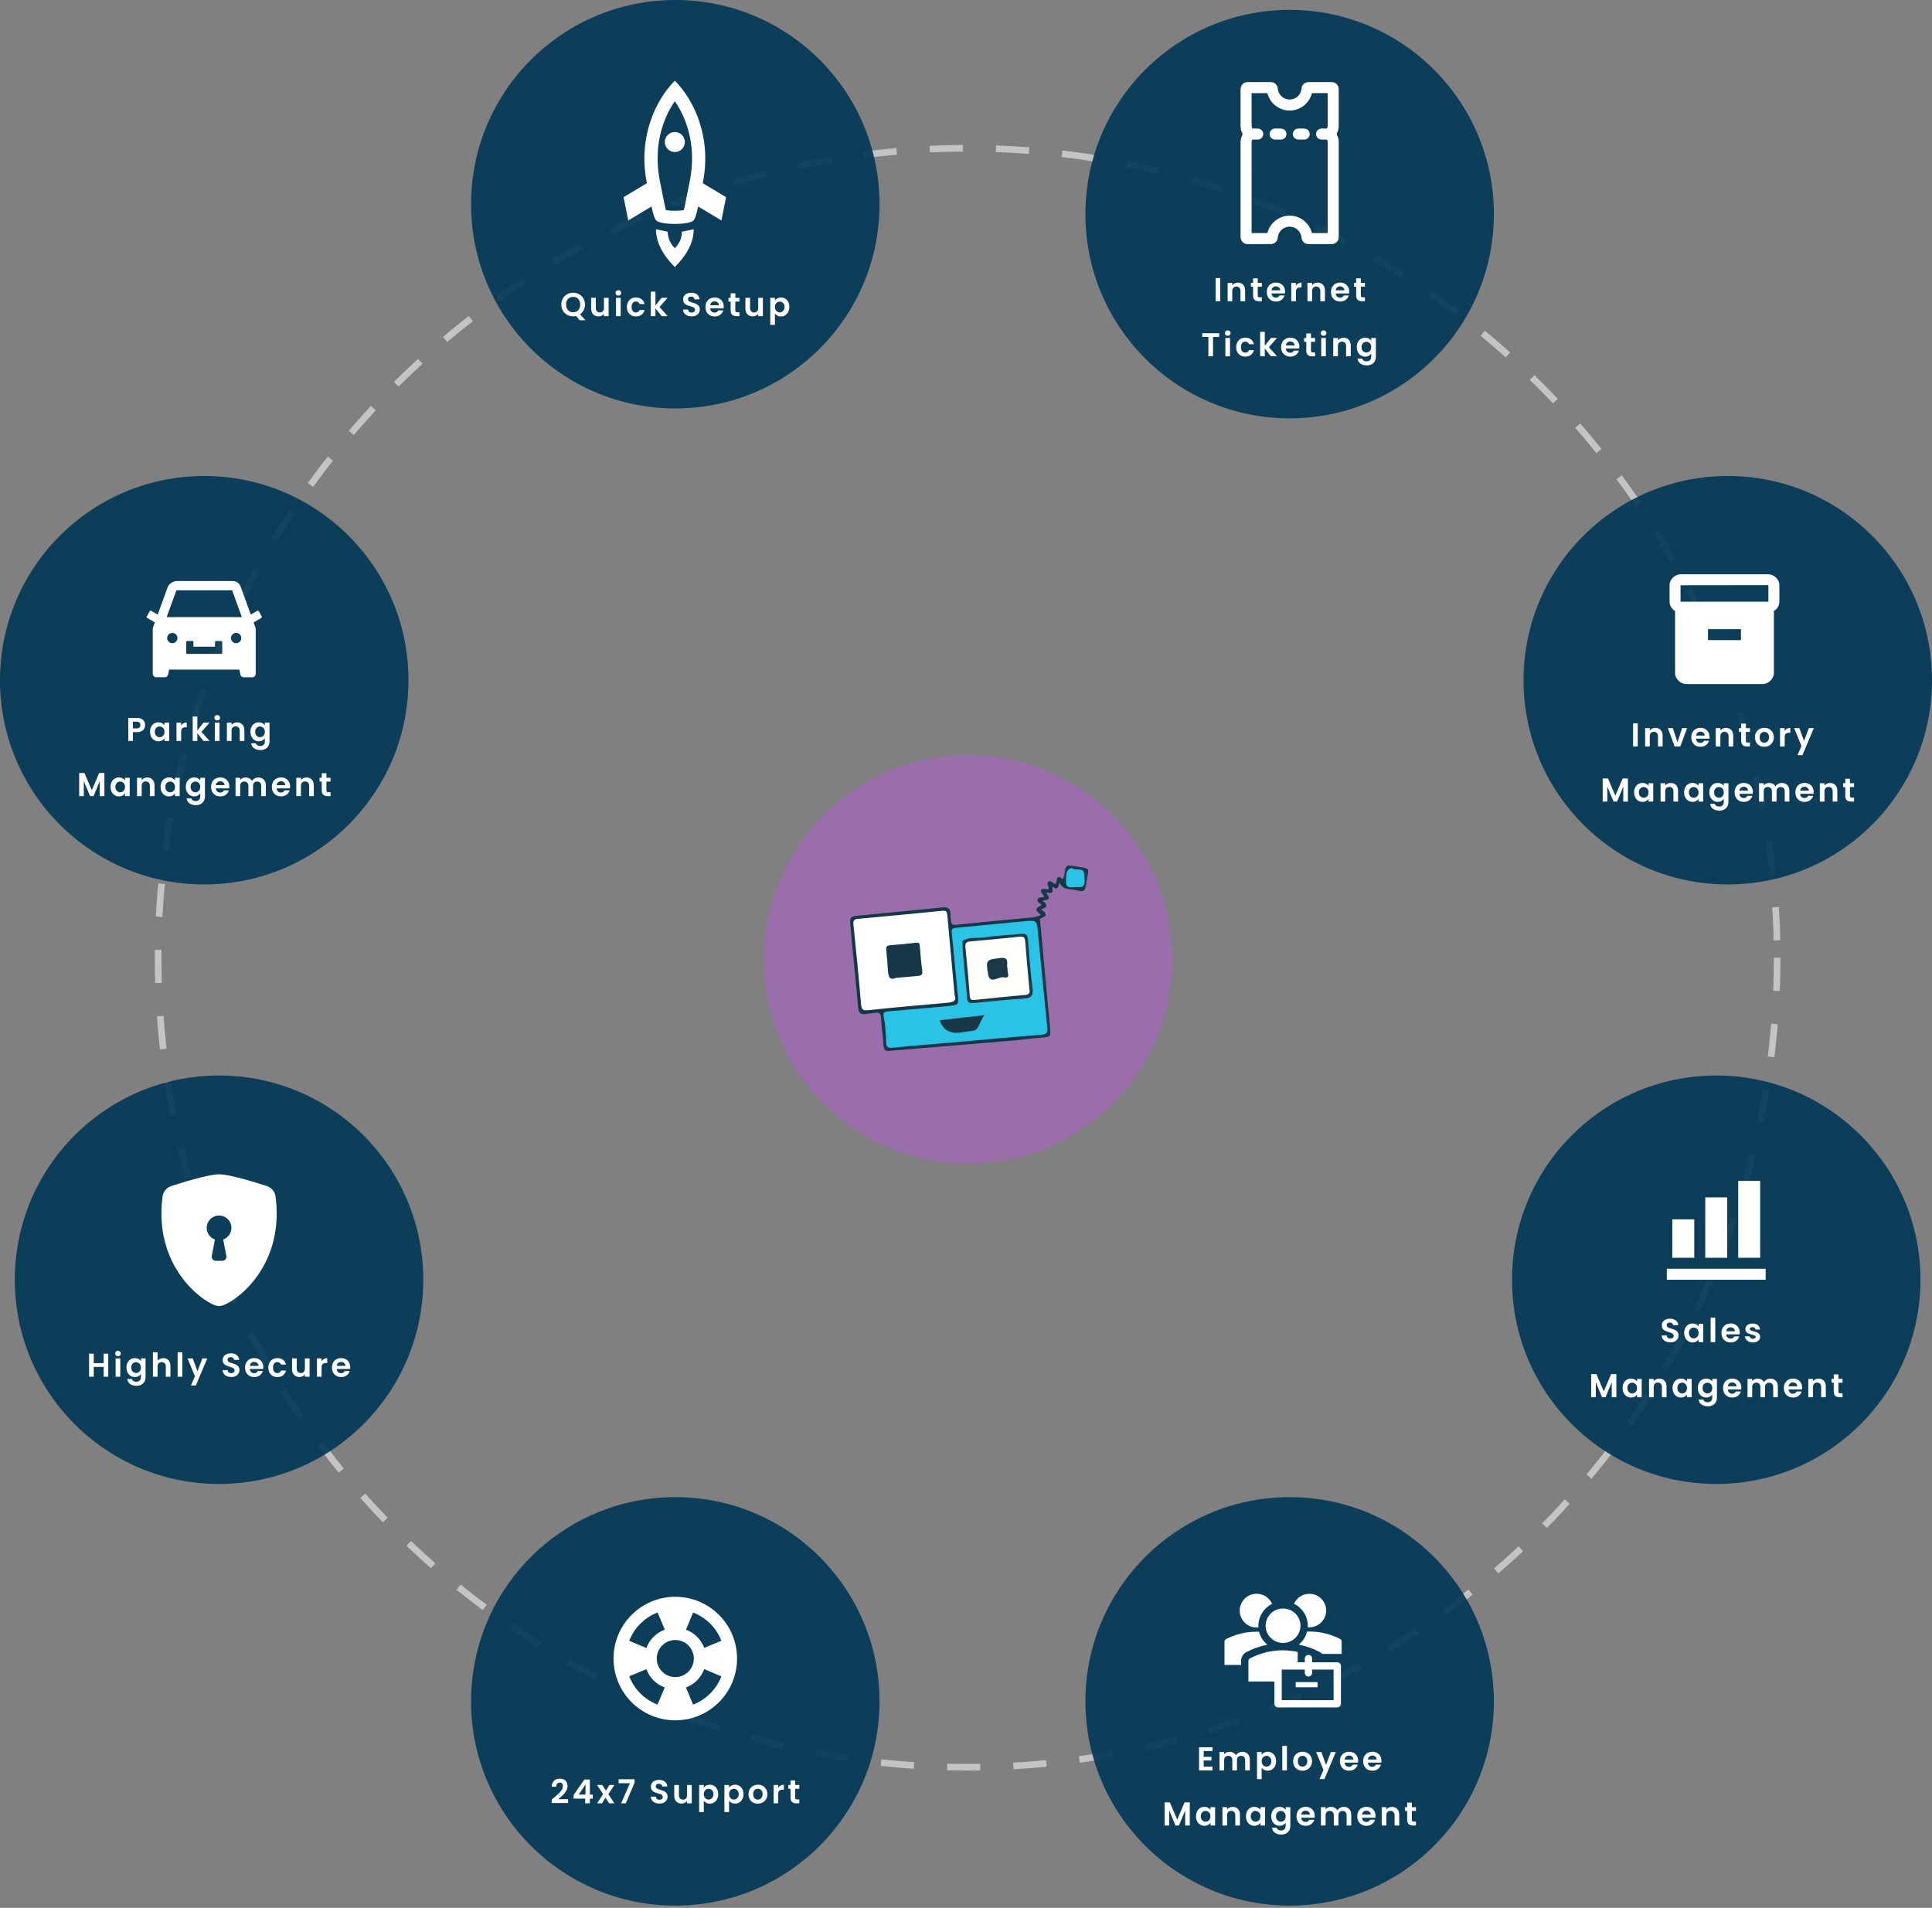 <svg width="561" height="554" viewBox="0 0 561 554" fill="none" xmlns="http://www.w3.org/2000/svg">
<rect x="0" y="0" width="561" height="554" fill="#808080" stroke="none"/>
<g id="Features">
<circle id="Connector" cx="280.978" cy="278.109" r="235.06" stroke="#C4C4C4" stroke-width="1.923" stroke-dasharray="9.62 9.62"/>
<g id="quick-setup">
<circle id="Ellipse 19" cx="196.087" cy="59.304" r="59.304" fill="#003755" fill-opacity="0.9"/>
<g id="Group 30">
<path id="Quick Setup" d="M168.315 92.988L167.296 91.767C167.014 91.837 166.725 91.873 166.43 91.873C165.802 91.873 165.225 91.725 164.699 91.43C164.173 91.135 163.757 90.728 163.449 90.209C163.141 89.683 162.987 89.09 162.987 88.43C162.987 87.776 163.141 87.189 163.449 86.67C163.757 86.144 164.173 85.734 164.699 85.439C165.225 85.144 165.802 84.996 166.43 84.996C167.065 84.996 167.642 85.144 168.161 85.439C168.687 85.734 169.1 86.144 169.402 86.67C169.71 87.189 169.863 87.776 169.863 88.43C169.863 89.026 169.735 89.571 169.479 90.064C169.229 90.552 168.886 90.949 168.45 91.257L169.988 92.988H168.315ZM164.372 88.43C164.372 88.878 164.459 89.273 164.632 89.612C164.805 89.952 165.045 90.215 165.353 90.401C165.667 90.581 166.026 90.67 166.43 90.67C166.834 90.67 167.19 90.581 167.498 90.401C167.805 90.215 168.046 89.952 168.219 89.612C168.392 89.273 168.479 88.878 168.479 88.43C168.479 87.981 168.392 87.59 168.219 87.256C168.046 86.916 167.805 86.657 167.498 86.477C167.19 86.298 166.834 86.208 166.43 86.208C166.026 86.208 165.667 86.298 165.353 86.477C165.045 86.657 164.805 86.916 164.632 87.256C164.459 87.59 164.372 87.981 164.372 88.43ZM176.731 86.477V91.805H175.375V91.132C175.202 91.363 174.974 91.546 174.692 91.68C174.417 91.808 174.115 91.873 173.788 91.873C173.372 91.873 173.003 91.786 172.682 91.613C172.362 91.433 172.108 91.174 171.923 90.834C171.743 90.488 171.653 90.077 171.653 89.603V86.477H173V89.41C173 89.834 173.105 90.161 173.317 90.391C173.529 90.616 173.817 90.728 174.183 90.728C174.554 90.728 174.846 90.616 175.058 90.391C175.269 90.161 175.375 89.834 175.375 89.41V86.477H176.731ZM179.56 85.843C179.323 85.843 179.124 85.769 178.964 85.621C178.81 85.468 178.733 85.278 178.733 85.054C178.733 84.829 178.81 84.644 178.964 84.496C179.124 84.342 179.323 84.265 179.56 84.265C179.797 84.265 179.993 84.342 180.146 84.496C180.307 84.644 180.387 84.829 180.387 85.054C180.387 85.278 180.307 85.468 180.146 85.621C179.993 85.769 179.797 85.843 179.56 85.843ZM180.223 86.477V91.805H178.877V86.477H180.223ZM182.025 89.141C182.025 88.59 182.137 88.109 182.361 87.699C182.586 87.282 182.897 86.961 183.294 86.737C183.692 86.506 184.147 86.391 184.66 86.391C185.32 86.391 185.865 86.557 186.295 86.891C186.731 87.218 187.023 87.679 187.17 88.276H185.718C185.641 88.045 185.51 87.865 185.324 87.737C185.144 87.603 184.92 87.535 184.65 87.535C184.266 87.535 183.961 87.676 183.737 87.958C183.512 88.234 183.4 88.628 183.4 89.141C183.4 89.648 183.512 90.042 183.737 90.324C183.961 90.6 184.266 90.738 184.65 90.738C185.195 90.738 185.551 90.494 185.718 90.007H187.17C187.023 90.584 186.731 91.042 186.295 91.382C185.859 91.722 185.314 91.892 184.66 91.892C184.147 91.892 183.692 91.779 183.294 91.555C182.897 91.324 182.586 91.004 182.361 90.593C182.137 90.177 182.025 89.693 182.025 89.141ZM192.128 91.805L190.32 89.535V91.805H188.974V84.689H190.32V88.737L192.109 86.477H193.859L191.513 89.151L193.879 91.805H192.128ZM200.834 91.873C200.366 91.873 199.943 91.792 199.565 91.632C199.193 91.472 198.898 91.241 198.68 90.94C198.462 90.638 198.35 90.282 198.344 89.872H199.786C199.805 90.148 199.902 90.366 200.075 90.526C200.254 90.686 200.498 90.766 200.806 90.766C201.12 90.766 201.367 90.693 201.546 90.545C201.726 90.391 201.815 90.193 201.815 89.949C201.815 89.75 201.754 89.587 201.633 89.459C201.511 89.33 201.357 89.231 201.171 89.16C200.991 89.084 200.741 89 200.421 88.91C199.985 88.782 199.629 88.657 199.353 88.535C199.084 88.407 198.85 88.218 198.651 87.968C198.459 87.712 198.363 87.372 198.363 86.948C198.363 86.551 198.462 86.205 198.661 85.91C198.86 85.615 199.139 85.391 199.498 85.237C199.857 85.076 200.267 84.996 200.729 84.996C201.421 84.996 201.982 85.166 202.412 85.506C202.848 85.839 203.088 86.307 203.133 86.91H201.652C201.639 86.679 201.54 86.49 201.354 86.343C201.174 86.189 200.934 86.112 200.632 86.112C200.37 86.112 200.158 86.179 199.998 86.314C199.844 86.448 199.767 86.644 199.767 86.9C199.767 87.08 199.825 87.231 199.94 87.352C200.062 87.468 200.209 87.564 200.382 87.641C200.562 87.712 200.812 87.795 201.133 87.891C201.568 88.019 201.924 88.147 202.2 88.276C202.476 88.404 202.713 88.596 202.912 88.853C203.11 89.109 203.21 89.446 203.21 89.862C203.21 90.222 203.117 90.555 202.931 90.863C202.745 91.17 202.472 91.417 202.113 91.603C201.754 91.783 201.328 91.873 200.834 91.873ZM210.147 89.026C210.147 89.218 210.135 89.391 210.109 89.545H206.214C206.246 89.93 206.381 90.231 206.618 90.449C206.855 90.667 207.147 90.776 207.493 90.776C207.993 90.776 208.349 90.561 208.561 90.132H210.013C209.859 90.645 209.564 91.068 209.128 91.401C208.692 91.728 208.157 91.892 207.522 91.892C207.009 91.892 206.547 91.779 206.137 91.555C205.733 91.324 205.416 91.001 205.185 90.584C204.961 90.167 204.848 89.686 204.848 89.141C204.848 88.59 204.961 88.106 205.185 87.689C205.409 87.272 205.723 86.952 206.127 86.727C206.531 86.503 206.996 86.391 207.522 86.391C208.028 86.391 208.48 86.5 208.878 86.718C209.282 86.936 209.593 87.247 209.811 87.651C210.035 88.048 210.147 88.507 210.147 89.026ZM208.753 88.641C208.746 88.295 208.621 88.019 208.378 87.814C208.134 87.603 207.836 87.497 207.483 87.497C207.15 87.497 206.868 87.599 206.637 87.804C206.413 88.003 206.275 88.282 206.224 88.641H208.753ZM213.515 87.583V90.161C213.515 90.34 213.557 90.472 213.64 90.555C213.73 90.632 213.877 90.67 214.083 90.67H214.708V91.805H213.861C212.727 91.805 212.159 91.254 212.159 90.151V87.583H211.524V86.477H212.159V85.16H213.515V86.477H214.708V87.583H213.515ZM221.523 86.477V91.805H220.167V91.132C219.994 91.363 219.767 91.546 219.484 91.68C219.209 91.808 218.907 91.873 218.58 91.873C218.164 91.873 217.795 91.786 217.475 91.613C217.154 91.433 216.901 91.174 216.715 90.834C216.535 90.488 216.445 90.077 216.445 89.603V86.477H217.792V89.41C217.792 89.834 217.898 90.161 218.109 90.391C218.321 90.616 218.609 90.728 218.975 90.728C219.347 90.728 219.638 90.616 219.85 90.391C220.062 90.161 220.167 89.834 220.167 89.41V86.477H221.523ZM225.016 87.247C225.189 87.003 225.426 86.801 225.727 86.641C226.035 86.474 226.384 86.391 226.776 86.391C227.231 86.391 227.641 86.503 228.007 86.727C228.378 86.952 228.67 87.272 228.882 87.689C229.1 88.099 229.209 88.577 229.209 89.122C229.209 89.667 229.1 90.151 228.882 90.574C228.67 90.991 228.378 91.315 228.007 91.546C227.641 91.776 227.231 91.892 226.776 91.892C226.384 91.892 226.038 91.812 225.737 91.651C225.442 91.491 225.202 91.289 225.016 91.045V94.344H223.669V86.477H225.016V87.247ZM227.833 89.122C227.833 88.801 227.766 88.526 227.631 88.295C227.503 88.058 227.33 87.878 227.112 87.756C226.901 87.635 226.67 87.574 226.42 87.574C226.176 87.574 225.945 87.638 225.727 87.766C225.516 87.888 225.343 88.067 225.208 88.305C225.08 88.542 225.016 88.821 225.016 89.141C225.016 89.462 225.08 89.741 225.208 89.978C225.343 90.215 225.516 90.398 225.727 90.526C225.945 90.648 226.176 90.709 226.42 90.709C226.67 90.709 226.901 90.645 227.112 90.516C227.33 90.388 227.503 90.206 227.631 89.968C227.766 89.731 227.833 89.449 227.833 89.122Z" fill="white"/>
<g id="Group 26">
<path id="Vector" fill-rule="evenodd" clip-rule="evenodd" d="M201.364 64.017C200.012 65.37 191.895 65.37 190.543 64.017C190.092 63.566 189.64 62.214 189.19 59.959L182.426 64.017L181.073 57.253L187.837 53.195C185.132 39.668 190.543 28.846 195.953 23.435C201.364 28.846 206.775 39.668 204.07 53.195L210.833 57.253L209.481 64.017L202.717 59.959C202.267 62.214 201.815 63.566 201.364 64.017ZM195.953 61.203C196.913 61.205 197.835 61.14 198.541 61.023C198.675 60.554 198.819 59.945 198.966 59.208L200.319 52.444C202.075 43.654 200.079 35.325 195.953 29.39C191.829 35.327 189.831 43.656 191.588 52.444L192.941 59.208C193.088 59.945 193.232 60.554 193.364 61.025C194.073 61.138 194.996 61.206 195.953 61.206V61.203Z" fill="white"/>
<path id="Vector_2" d="M198.009 43.298C199.143 42.163 199.143 40.323 198.009 39.188C196.874 38.053 195.034 38.053 193.899 39.188C192.764 40.323 192.764 42.163 193.899 43.298C195.034 44.433 196.874 44.433 198.009 43.298Z" fill="white"/>
<path id="Vector_3" fill-rule="evenodd" clip-rule="evenodd" d="M190.475 66.586L193.899 67.271C193.899 69.098 194.584 70.695 195.954 72.065C197.324 70.695 198.009 69.098 198.009 67.271L201.433 66.586C201.433 70.238 199.607 73.891 195.954 77.544C192.301 73.891 190.475 70.238 190.475 66.586Z" fill="white"/>
</g>
</g>
</g>
<g id="ticket">
<circle id="Ellipse 15" cx="374.478" cy="62.174" r="59.304" fill="#003755" fill-opacity="0.9"/>
<g id="Group 29">
<path id="Internet Ticketing" d="M354.322 80.757V87.469H352.976V80.757H354.322ZM359.422 82.064C360.057 82.064 360.57 82.266 360.961 82.67C361.352 83.068 361.548 83.626 361.548 84.344V87.469H360.201V84.526C360.201 84.103 360.096 83.779 359.884 83.555C359.673 83.324 359.384 83.209 359.019 83.209C358.647 83.209 358.352 83.324 358.134 83.555C357.922 83.779 357.816 84.103 357.816 84.526V87.469H356.47V82.141H357.816V82.805C357.996 82.574 358.224 82.395 358.499 82.266C358.781 82.132 359.089 82.064 359.422 82.064ZM365.213 83.247V85.825C365.213 86.004 365.255 86.136 365.338 86.219C365.428 86.296 365.576 86.334 365.781 86.334H366.406V87.469H365.559C364.425 87.469 363.857 86.918 363.857 85.815V83.247H363.223V82.141H363.857V80.824H365.213V82.141H366.406V83.247H365.213ZM373.144 84.69C373.144 84.882 373.132 85.055 373.106 85.209H369.211C369.243 85.594 369.378 85.895 369.615 86.113C369.852 86.331 370.144 86.44 370.49 86.44C370.99 86.44 371.346 86.225 371.558 85.796H373.01C372.856 86.309 372.561 86.732 372.125 87.065C371.689 87.392 371.154 87.556 370.519 87.556C370.006 87.556 369.544 87.444 369.134 87.219C368.73 86.988 368.413 86.665 368.182 86.248C367.958 85.831 367.845 85.35 367.845 84.805C367.845 84.254 367.958 83.77 368.182 83.353C368.406 82.936 368.721 82.616 369.125 82.391C369.528 82.167 369.993 82.055 370.519 82.055C371.026 82.055 371.478 82.164 371.875 82.382C372.279 82.6 372.59 82.911 372.808 83.315C373.032 83.712 373.144 84.171 373.144 84.69ZM371.75 84.305C371.744 83.959 371.619 83.683 371.375 83.478C371.131 83.266 370.833 83.161 370.481 83.161C370.147 83.161 369.865 83.263 369.634 83.469C369.41 83.667 369.272 83.946 369.221 84.305H371.75ZM376.291 82.968C376.464 82.686 376.689 82.465 376.964 82.305C377.246 82.144 377.567 82.064 377.926 82.064V83.478H377.57C377.147 83.478 376.826 83.578 376.608 83.776C376.397 83.975 376.291 84.321 376.291 84.815V87.469H374.945V82.141H376.291V82.968ZM382.603 82.064C383.238 82.064 383.75 82.266 384.142 82.67C384.533 83.068 384.728 83.626 384.728 84.344V87.469H383.382V84.526C383.382 84.103 383.276 83.779 383.064 83.555C382.853 83.324 382.564 83.209 382.199 83.209C381.827 83.209 381.532 83.324 381.314 83.555C381.103 83.779 380.997 84.103 380.997 84.526V87.469H379.65V82.141H380.997V82.805C381.176 82.574 381.404 82.395 381.68 82.266C381.962 82.132 382.269 82.064 382.603 82.064ZM391.779 84.69C391.779 84.882 391.766 85.055 391.74 85.209H387.845C387.877 85.594 388.012 85.895 388.249 86.113C388.487 86.331 388.778 86.44 389.125 86.44C389.625 86.44 389.98 86.225 390.192 85.796H391.644C391.49 86.309 391.195 86.732 390.759 87.065C390.323 87.392 389.788 87.556 389.153 87.556C388.64 87.556 388.179 87.444 387.768 87.219C387.365 86.988 387.047 86.665 386.816 86.248C386.592 85.831 386.48 85.35 386.48 84.805C386.48 84.254 386.592 83.77 386.816 83.353C387.041 82.936 387.355 82.616 387.759 82.391C388.163 82.167 388.628 82.055 389.153 82.055C389.66 82.055 390.112 82.164 390.509 82.382C390.913 82.6 391.224 82.911 391.442 83.315C391.667 83.712 391.779 84.171 391.779 84.69ZM390.384 84.305C390.378 83.959 390.253 83.683 390.009 83.478C389.766 83.266 389.468 83.161 389.115 83.161C388.781 83.161 388.499 83.263 388.269 83.469C388.044 83.667 387.906 83.946 387.855 84.305H390.384ZM395.147 83.247V85.825C395.147 86.004 395.188 86.136 395.272 86.219C395.361 86.296 395.509 86.334 395.714 86.334H396.339V87.469H395.493C394.358 87.469 393.791 86.918 393.791 85.815V83.247H393.156V82.141H393.791V80.824H395.147V82.141H396.339V83.247H395.147ZM354.017 96.757V97.843H352.228V103.469H350.882V97.843H349.093V96.757H354.017ZM356.5 97.507C356.263 97.507 356.064 97.433 355.904 97.285C355.75 97.132 355.673 96.942 355.673 96.718C355.673 96.494 355.75 96.308 355.904 96.16C356.064 96.006 356.263 95.929 356.5 95.929C356.737 95.929 356.933 96.006 357.087 96.16C357.247 96.308 357.327 96.494 357.327 96.718C357.327 96.942 357.247 97.132 357.087 97.285C356.933 97.433 356.737 97.507 356.5 97.507ZM357.164 98.141V103.469H355.817V98.141H357.164ZM358.965 100.805C358.965 100.254 359.077 99.773 359.302 99.363C359.526 98.946 359.837 98.625 360.234 98.401C360.632 98.17 361.087 98.055 361.6 98.055C362.26 98.055 362.805 98.222 363.235 98.555C363.671 98.882 363.963 99.344 364.11 99.94H362.658C362.581 99.709 362.45 99.529 362.264 99.401C362.084 99.266 361.86 99.199 361.59 99.199C361.206 99.199 360.901 99.34 360.677 99.622C360.452 99.898 360.34 100.292 360.34 100.805C360.34 101.312 360.452 101.706 360.677 101.988C360.901 102.264 361.206 102.402 361.59 102.402C362.135 102.402 362.491 102.158 362.658 101.671H364.11C363.963 102.248 363.671 102.706 363.235 103.046C362.799 103.386 362.254 103.556 361.6 103.556C361.087 103.556 360.632 103.444 360.234 103.219C359.837 102.988 359.526 102.668 359.302 102.257C359.077 101.841 358.965 101.357 358.965 100.805ZM369.068 103.469L367.26 101.2V103.469H365.914V96.353H367.26V100.401L369.049 98.141H370.799L368.453 100.815L370.819 103.469H369.068ZM377.301 100.69C377.301 100.882 377.288 101.055 377.262 101.209H373.367C373.399 101.594 373.534 101.895 373.771 102.113C374.008 102.331 374.3 102.44 374.646 102.44C375.146 102.44 375.502 102.225 375.714 101.796H377.166C377.012 102.309 376.717 102.732 376.281 103.065C375.845 103.392 375.31 103.556 374.675 103.556C374.162 103.556 373.701 103.444 373.29 103.219C372.886 102.988 372.569 102.665 372.338 102.248C372.114 101.831 372.001 101.35 372.001 100.805C372.001 100.254 372.114 99.77 372.338 99.353C372.562 98.936 372.877 98.616 373.281 98.391C373.684 98.167 374.149 98.055 374.675 98.055C375.182 98.055 375.634 98.164 376.031 98.382C376.435 98.6 376.746 98.911 376.964 99.315C377.188 99.712 377.301 100.171 377.301 100.69ZM375.906 100.305C375.9 99.959 375.775 99.683 375.531 99.478C375.287 99.266 374.989 99.161 374.637 99.161C374.303 99.161 374.021 99.263 373.79 99.469C373.566 99.667 373.428 99.946 373.377 100.305H375.906ZM380.668 99.247V101.825C380.668 102.004 380.71 102.136 380.793 102.219C380.883 102.296 381.031 102.334 381.236 102.334H381.861V103.469H381.015C379.88 103.469 379.312 102.918 379.312 101.815V99.247H378.678V98.141H379.312V96.824H380.668V98.141H381.861V99.247H380.668ZM384.33 97.507C384.092 97.507 383.894 97.433 383.733 97.285C383.579 97.132 383.502 96.942 383.502 96.718C383.502 96.494 383.579 96.308 383.733 96.16C383.894 96.006 384.092 95.929 384.33 95.929C384.567 95.929 384.762 96.006 384.916 96.16C385.076 96.308 385.157 96.494 385.157 96.718C385.157 96.942 385.076 97.132 384.916 97.285C384.762 97.433 384.567 97.507 384.33 97.507ZM384.993 98.141V103.469H383.647V98.141H384.993ZM390.093 98.064C390.728 98.064 391.241 98.266 391.632 98.67C392.023 99.068 392.219 99.626 392.219 100.344V103.469H390.872V100.526C390.872 100.103 390.766 99.779 390.555 99.555C390.343 99.324 390.055 99.209 389.689 99.209C389.317 99.209 389.023 99.324 388.805 99.555C388.593 99.779 388.487 100.103 388.487 100.526V103.469H387.141V98.141H388.487V98.805C388.667 98.574 388.894 98.395 389.17 98.266C389.452 98.132 389.76 98.064 390.093 98.064ZM396.403 98.055C396.801 98.055 397.15 98.135 397.452 98.295C397.753 98.449 397.99 98.651 398.163 98.901V98.141H399.519V103.508C399.519 104.001 399.42 104.441 399.221 104.825C399.022 105.216 398.724 105.524 398.327 105.749C397.929 105.979 397.448 106.095 396.884 106.095C396.128 106.095 395.506 105.918 395.019 105.566C394.538 105.213 394.265 104.732 394.201 104.123H395.538C395.608 104.367 395.759 104.559 395.99 104.7C396.227 104.848 396.512 104.921 396.846 104.921C397.237 104.921 397.554 104.803 397.798 104.566C398.042 104.335 398.163 103.982 398.163 103.508V102.681C397.99 102.931 397.75 103.139 397.442 103.306C397.141 103.472 396.794 103.556 396.403 103.556C395.955 103.556 395.544 103.44 395.172 103.21C394.801 102.979 394.506 102.655 394.288 102.238C394.076 101.815 393.97 101.331 393.97 100.786C393.97 100.247 394.076 99.77 394.288 99.353C394.506 98.936 394.797 98.616 395.163 98.391C395.535 98.167 395.948 98.055 396.403 98.055ZM398.163 100.805C398.163 100.478 398.099 100.199 397.971 99.969C397.843 99.731 397.67 99.552 397.452 99.43C397.234 99.302 397 99.238 396.75 99.238C396.5 99.238 396.269 99.299 396.057 99.42C395.846 99.542 395.672 99.722 395.538 99.959C395.41 100.19 395.346 100.465 395.346 100.786C395.346 101.107 395.41 101.389 395.538 101.632C395.672 101.87 395.846 102.052 396.057 102.181C396.275 102.309 396.506 102.373 396.75 102.373C397 102.373 397.234 102.312 397.452 102.19C397.67 102.062 397.843 101.882 397.971 101.652C398.099 101.414 398.163 101.132 398.163 100.805Z" fill="white"/>
<g id="ion:ticket-outline">
<path id="Vector_4" d="M374.482 30.5C373.207 30.499 371.979 30.018 371.043 29.151C370.108 28.285 369.534 27.097 369.437 25.826C369.429 25.72 369.381 25.622 369.303 25.55C369.225 25.479 369.123 25.439 369.017 25.44L362.251 25.436C362.139 25.436 362.032 25.48 361.953 25.559C361.874 25.638 361.83 25.745 361.83 25.857L361.83 36.636C361.829 37.034 361.922 37.426 362.1 37.782V37.782C362.279 38.137 362.372 38.53 362.373 38.928C362.374 39.327 362.281 39.72 362.104 40.076V40.076C361.926 40.432 361.833 40.825 361.833 41.222L361.83 68.862C361.83 68.974 361.874 69.081 361.953 69.16C362.032 69.239 362.139 69.283 362.251 69.284L369.013 69.284C369.119 69.284 369.221 69.244 369.299 69.173C369.377 69.101 369.425 69.003 369.433 68.897C369.53 67.626 370.103 66.437 371.039 65.57C371.974 64.703 373.202 64.221 374.478 64.221C375.753 64.221 376.982 64.703 377.917 65.57C378.852 66.437 379.426 67.626 379.522 68.897C379.531 69.003 379.579 69.101 379.657 69.173C379.734 69.244 379.837 69.284 379.942 69.284L386.705 69.284C386.816 69.283 386.924 69.239 387.003 69.16C387.082 69.081 387.126 68.974 387.126 68.862L387.127 41.219C387.127 40.821 387.034 40.428 386.856 40.072V40.072C386.677 39.717 386.583 39.324 386.583 38.925C386.582 38.527 386.674 38.134 386.852 37.778V37.778C387.03 37.422 387.122 37.03 387.122 36.632L387.122 25.853C387.122 25.742 387.078 25.634 386.999 25.555C386.92 25.476 386.813 25.432 386.701 25.432L379.938 25.432C379.833 25.431 379.731 25.471 379.653 25.543C379.575 25.614 379.527 25.713 379.519 25.818C379.423 27.09 378.851 28.278 377.917 29.146C376.984 30.014 375.757 30.497 374.482 30.5V30.5Z" stroke="white" stroke-width="3.206" stroke-miterlimit="10"/>
<path id="Vector_5" d="M365.203 38.927L362.673 38.927" stroke="white" stroke-width="3.206" stroke-miterlimit="10" stroke-linecap="round"/>
<path id="Vector_6" d="M371.948 38.927L370.262 38.928" stroke="white" stroke-width="3.206" stroke-miterlimit="10" stroke-linecap="round"/>
<path id="Vector_7" d="M378.694 38.928L377.008 38.927" stroke="white" stroke-width="3.206" stroke-miterlimit="10" stroke-linecap="round"/>
<path id="Vector_8" d="M386.284 38.927L383.754 38.927" stroke="white" stroke-width="3.206" stroke-miterlimit="10" stroke-linecap="round"/>
</g>
</g>
</g>
<g id="inventory">
<circle id="Ellipse 16" cx="501.696" cy="197.522" r="59.304" fill="#003755" fill-opacity="0.9"/>
<g id="Group 28">
<path id="Inventory Management" d="M475.552 210.048V216.761H474.206V210.048H475.552ZM480.653 211.356C481.287 211.356 481.8 211.558 482.191 211.962C482.582 212.36 482.778 212.918 482.778 213.636V216.761H481.432V213.818C481.432 213.395 481.326 213.071 481.114 212.847C480.903 212.616 480.614 212.501 480.249 212.501C479.877 212.501 479.582 212.616 479.364 212.847C479.152 213.071 479.047 213.395 479.047 213.818V216.761H477.7V211.433H479.047V212.097C479.226 211.866 479.454 211.687 479.729 211.558C480.011 211.424 480.319 211.356 480.653 211.356ZM487.097 215.521L488.444 211.433H489.877L487.905 216.761H486.27L484.308 211.433H485.751L487.097 215.521ZM496.403 213.982C496.403 214.174 496.39 214.347 496.365 214.501H492.47C492.502 214.886 492.637 215.187 492.874 215.405C493.111 215.623 493.403 215.732 493.749 215.732C494.249 215.732 494.605 215.517 494.816 215.088H496.269C496.115 215.601 495.82 216.024 495.384 216.357C494.948 216.684 494.413 216.848 493.778 216.848C493.265 216.848 492.803 216.736 492.393 216.511C491.989 216.28 491.672 215.957 491.441 215.54C491.216 215.123 491.104 214.642 491.104 214.097C491.104 213.546 491.216 213.062 491.441 212.645C491.665 212.228 491.979 211.908 492.383 211.683C492.787 211.459 493.252 211.347 493.778 211.347C494.284 211.347 494.736 211.456 495.134 211.674C495.538 211.892 495.849 212.203 496.067 212.607C496.291 213.004 496.403 213.463 496.403 213.982ZM495.009 213.597C495.002 213.251 494.877 212.975 494.634 212.77C494.39 212.559 494.092 212.453 493.739 212.453C493.406 212.453 493.124 212.555 492.893 212.76C492.669 212.959 492.531 213.238 492.479 213.597H495.009ZM501.156 211.356C501.791 211.356 502.304 211.558 502.695 211.962C503.086 212.36 503.281 212.918 503.281 213.636V216.761H501.935V213.818C501.935 213.395 501.829 213.071 501.618 212.847C501.406 212.616 501.117 212.501 500.752 212.501C500.38 212.501 500.085 212.616 499.867 212.847C499.656 213.071 499.55 213.395 499.55 213.818V216.761H498.203V211.433H499.55V212.097C499.729 211.866 499.957 211.687 500.233 211.558C500.515 211.424 500.823 211.356 501.156 211.356ZM506.947 212.539V215.117C506.947 215.296 506.988 215.428 507.072 215.511C507.162 215.588 507.309 215.626 507.514 215.626H508.139V216.761H507.293C506.158 216.761 505.591 216.21 505.591 215.107V212.539H504.956V211.433H505.591V210.116H506.947V211.433H508.139V212.539H506.947ZM512.291 216.848C511.778 216.848 511.316 216.736 510.906 216.511C510.496 216.28 510.172 215.957 509.935 215.54C509.704 215.123 509.589 214.642 509.589 214.097C509.589 213.552 509.707 213.071 509.944 212.655C510.188 212.238 510.518 211.917 510.935 211.693C511.352 211.462 511.816 211.347 512.329 211.347C512.842 211.347 513.307 211.462 513.724 211.693C514.141 211.917 514.468 212.238 514.705 212.655C514.948 213.071 515.07 213.552 515.07 214.097C515.07 214.642 514.945 215.123 514.695 215.54C514.452 215.957 514.118 216.28 513.695 216.511C513.278 216.736 512.81 216.848 512.291 216.848ZM512.291 215.674C512.535 215.674 512.762 215.617 512.974 215.501C513.192 215.38 513.365 215.2 513.493 214.963C513.621 214.726 513.685 214.437 513.685 214.097C513.685 213.591 513.551 213.203 513.282 212.934C513.019 212.658 512.695 212.52 512.31 212.52C511.925 212.52 511.602 212.658 511.339 212.934C511.082 213.203 510.954 213.591 510.954 214.097C510.954 214.604 511.079 214.995 511.329 215.271C511.586 215.54 511.906 215.674 512.291 215.674ZM518.222 212.26C518.395 211.978 518.619 211.757 518.895 211.597C519.177 211.437 519.498 211.356 519.857 211.356V212.77H519.501C519.078 212.77 518.757 212.869 518.539 213.068C518.328 213.267 518.222 213.613 518.222 214.107V216.761H516.875V211.433H518.222V212.26ZM526.678 211.433L523.379 219.281H521.946L523.101 216.627L520.966 211.433H522.475L523.851 215.155L525.245 211.433H526.678ZM472.701 226.048V232.761H471.355V228.395L469.556 232.761H468.537L466.729 228.395V232.761H465.383V226.048H466.912L469.047 231.04L471.182 226.048H472.701ZM474.504 230.078C474.504 229.539 474.609 229.062 474.821 228.645C475.039 228.228 475.331 227.908 475.696 227.683C476.068 227.459 476.481 227.347 476.937 227.347C477.334 227.347 477.68 227.427 477.975 227.587C478.277 227.747 478.517 227.949 478.697 228.193V227.433H480.053V232.761H478.697V231.982C478.524 232.232 478.283 232.441 477.975 232.607C477.674 232.768 477.325 232.848 476.927 232.848C476.478 232.848 476.068 232.732 475.696 232.502C475.331 232.271 475.039 231.947 474.821 231.53C474.609 231.107 474.504 230.623 474.504 230.078ZM478.697 230.097C478.697 229.77 478.633 229.491 478.504 229.261C478.376 229.023 478.203 228.844 477.985 228.722C477.767 228.594 477.533 228.53 477.283 228.53C477.033 228.53 476.802 228.591 476.59 228.712C476.379 228.834 476.206 229.014 476.071 229.251C475.943 229.482 475.879 229.757 475.879 230.078C475.879 230.399 475.943 230.681 476.071 230.924C476.206 231.162 476.379 231.344 476.59 231.473C476.808 231.601 477.039 231.665 477.283 231.665C477.533 231.665 477.767 231.604 477.985 231.482C478.203 231.354 478.376 231.174 478.504 230.944C478.633 230.706 478.697 230.424 478.697 230.097ZM485.138 227.356C485.772 227.356 486.285 227.558 486.676 227.962C487.067 228.36 487.263 228.918 487.263 229.636V232.761H485.917V229.818C485.917 229.395 485.811 229.071 485.599 228.847C485.388 228.616 485.099 228.501 484.734 228.501C484.362 228.501 484.067 228.616 483.849 228.847C483.637 229.071 483.532 229.395 483.532 229.818V232.761H482.185V227.433H483.532V228.097C483.711 227.866 483.939 227.687 484.214 227.558C484.496 227.424 484.804 227.356 485.138 227.356ZM489.015 230.078C489.015 229.539 489.12 229.062 489.332 228.645C489.55 228.228 489.842 227.908 490.207 227.683C490.579 227.459 490.992 227.347 491.448 227.347C491.845 227.347 492.191 227.427 492.486 227.587C492.788 227.747 493.028 227.949 493.208 228.193V227.433H494.564V232.761H493.208V231.982C493.035 232.232 492.794 232.441 492.486 232.607C492.185 232.768 491.836 232.848 491.438 232.848C490.989 232.848 490.579 232.732 490.207 232.502C489.842 232.271 489.55 231.947 489.332 231.53C489.12 231.107 489.015 230.623 489.015 230.078ZM493.208 230.097C493.208 229.77 493.144 229.491 493.015 229.261C492.887 229.023 492.714 228.844 492.496 228.722C492.278 228.594 492.044 228.53 491.794 228.53C491.544 228.53 491.313 228.591 491.101 228.712C490.89 228.834 490.717 229.014 490.582 229.251C490.454 229.482 490.39 229.757 490.39 230.078C490.39 230.399 490.454 230.681 490.582 230.924C490.717 231.162 490.89 231.344 491.101 231.473C491.319 231.601 491.55 231.665 491.794 231.665C492.044 231.665 492.278 231.604 492.496 231.482C492.714 231.354 492.887 231.174 493.015 230.944C493.144 230.706 493.208 230.424 493.208 230.097ZM498.783 227.347C499.181 227.347 499.53 227.427 499.831 227.587C500.133 227.741 500.37 227.943 500.543 228.193V227.433H501.899V232.8C501.899 233.293 501.8 233.733 501.601 234.117C501.402 234.508 501.104 234.816 500.706 235.04C500.309 235.271 499.828 235.387 499.264 235.387C498.507 235.387 497.885 235.21 497.398 234.858C496.917 234.505 496.645 234.024 496.581 233.415H497.917C497.988 233.659 498.139 233.851 498.369 233.992C498.607 234.14 498.892 234.213 499.225 234.213C499.617 234.213 499.934 234.095 500.178 233.858C500.421 233.627 500.543 233.274 500.543 232.8V231.973C500.37 232.223 500.129 232.431 499.822 232.598C499.52 232.764 499.174 232.848 498.783 232.848C498.334 232.848 497.924 232.732 497.552 232.502C497.18 232.271 496.885 231.947 496.667 231.53C496.456 231.107 496.35 230.623 496.35 230.078C496.35 229.539 496.456 229.062 496.667 228.645C496.885 228.228 497.177 227.908 497.542 227.683C497.914 227.459 498.328 227.347 498.783 227.347ZM500.543 230.097C500.543 229.77 500.479 229.491 500.351 229.261C500.222 229.023 500.049 228.844 499.831 228.722C499.613 228.594 499.379 228.53 499.129 228.53C498.879 228.53 498.648 228.591 498.437 228.712C498.225 228.834 498.052 229.014 497.917 229.251C497.789 229.482 497.725 229.757 497.725 230.078C497.725 230.399 497.789 230.681 497.917 230.924C498.052 231.162 498.225 231.344 498.437 231.473C498.655 231.601 498.886 231.665 499.129 231.665C499.379 231.665 499.613 231.604 499.831 231.482C500.049 231.354 500.222 231.174 500.351 230.944C500.479 230.706 500.543 230.424 500.543 230.097ZM508.984 229.982C508.984 230.174 508.971 230.347 508.946 230.501H505.051C505.083 230.886 505.218 231.187 505.455 231.405C505.692 231.623 505.984 231.732 506.33 231.732C506.83 231.732 507.186 231.517 507.397 231.088H508.85C508.696 231.601 508.401 232.024 507.965 232.357C507.529 232.684 506.994 232.848 506.359 232.848C505.846 232.848 505.384 232.736 504.974 232.511C504.57 232.28 504.253 231.957 504.022 231.54C503.797 231.123 503.685 230.642 503.685 230.097C503.685 229.546 503.797 229.062 504.022 228.645C504.246 228.228 504.56 227.908 504.964 227.683C505.368 227.459 505.833 227.347 506.359 227.347C506.865 227.347 507.317 227.456 507.715 227.674C508.119 227.892 508.43 228.203 508.648 228.607C508.872 229.004 508.984 229.463 508.984 229.982ZM507.59 229.597C507.583 229.251 507.458 228.975 507.215 228.77C506.971 228.559 506.673 228.453 506.32 228.453C505.987 228.453 505.705 228.555 505.474 228.76C505.25 228.959 505.112 229.238 505.06 229.597H507.59ZM517.401 227.356C518.055 227.356 518.581 227.558 518.978 227.962C519.382 228.36 519.584 228.918 519.584 229.636V232.761H518.238V229.818C518.238 229.402 518.132 229.084 517.92 228.866C517.709 228.642 517.42 228.53 517.055 228.53C516.689 228.53 516.398 228.642 516.18 228.866C515.968 229.084 515.862 229.402 515.862 229.818V232.761H514.516V229.818C514.516 229.402 514.41 229.084 514.199 228.866C513.987 228.642 513.698 228.53 513.333 228.53C512.961 228.53 512.666 228.642 512.448 228.866C512.237 229.084 512.131 229.402 512.131 229.818V232.761H510.784V227.433H512.131V228.078C512.304 227.853 512.525 227.677 512.794 227.549C513.07 227.421 513.371 227.356 513.698 227.356C514.115 227.356 514.487 227.446 514.814 227.626C515.141 227.799 515.394 228.049 515.574 228.376C515.747 228.068 515.997 227.821 516.324 227.635C516.657 227.449 517.016 227.356 517.401 227.356ZM526.632 229.982C526.632 230.174 526.619 230.347 526.594 230.501H522.699C522.731 230.886 522.865 231.187 523.103 231.405C523.34 231.623 523.632 231.732 523.978 231.732C524.478 231.732 524.834 231.517 525.045 231.088H526.497C526.344 231.601 526.049 232.024 525.613 232.357C525.177 232.684 524.641 232.848 524.007 232.848C523.494 232.848 523.032 232.736 522.622 232.511C522.218 232.28 521.9 231.957 521.67 231.54C521.445 231.123 521.333 230.642 521.333 230.097C521.333 229.546 521.445 229.062 521.67 228.645C521.894 228.228 522.208 227.908 522.612 227.683C523.016 227.459 523.481 227.347 524.007 227.347C524.513 227.347 524.965 227.456 525.363 227.674C525.767 227.892 526.078 228.203 526.295 228.607C526.52 229.004 526.632 229.463 526.632 229.982ZM525.238 229.597C525.231 229.251 525.106 228.975 524.863 228.77C524.619 228.559 524.321 228.453 523.968 228.453C523.635 228.453 523.353 228.555 523.122 228.76C522.897 228.959 522.76 229.238 522.708 229.597H525.238ZM531.385 227.356C532.019 227.356 532.532 227.558 532.924 227.962C533.315 228.36 533.51 228.918 533.51 229.636V232.761H532.164V229.818C532.164 229.395 532.058 229.071 531.846 228.847C531.635 228.616 531.346 228.501 530.981 228.501C530.609 228.501 530.314 228.616 530.096 228.847C529.884 229.071 529.779 229.395 529.779 229.818V232.761H528.432V227.433H529.779V228.097C529.958 227.866 530.186 227.687 530.462 227.558C530.744 227.424 531.051 227.356 531.385 227.356ZM537.176 228.539V231.117C537.176 231.296 537.217 231.428 537.301 231.511C537.39 231.588 537.538 231.626 537.743 231.626H538.368V232.761H537.522C536.387 232.761 535.82 232.21 535.82 231.107V228.539H535.185V227.433H535.82V226.116H537.176V227.433H538.368V228.539H537.176Z" fill="white"/>
<g id="ic:baseline-inventory">
<path id="Vector_9" d="M513.493 166.754H487.986C486.391 166.754 484.797 168.188 484.797 169.942V174.741C484.797 175.888 485.483 176.877 486.391 177.435V195.449C486.391 197.203 488.145 198.638 489.58 198.638H511.899C513.333 198.638 515.087 197.203 515.087 195.449V177.435C515.996 176.877 516.681 175.888 516.681 174.741V169.942C516.681 168.188 515.087 166.754 513.493 166.754ZM505.522 185.884H495.957V182.696H505.522V185.884ZM513.493 174.725H487.986V169.942L513.493 169.91V174.725Z" fill="white"/>
</g>
</g>
</g>
<g id="sales">
<circle id="Ellipse 17" cx="498.348" cy="371.609" r="59.304" fill="#003755" fill-opacity="0.9"/>
<g id="Group 27">
<path id="Sales Management" d="M485.024 389.796C484.556 389.796 484.133 389.716 483.755 389.556C483.383 389.395 483.088 389.165 482.87 388.863C482.652 388.562 482.54 388.206 482.533 387.796H483.976C483.995 388.071 484.091 388.289 484.264 388.45C484.444 388.61 484.687 388.69 484.995 388.69C485.309 388.69 485.556 388.616 485.736 388.469C485.915 388.315 486.005 388.116 486.005 387.873C486.005 387.674 485.944 387.51 485.822 387.382C485.7 387.254 485.547 387.155 485.361 387.084C485.181 387.007 484.931 386.924 484.611 386.834C484.175 386.706 483.819 386.581 483.543 386.459C483.274 386.331 483.04 386.142 482.841 385.892C482.649 385.635 482.552 385.295 482.552 384.872C482.552 384.475 482.652 384.128 482.851 383.833C483.049 383.539 483.328 383.314 483.687 383.16C484.046 383 484.457 382.92 484.918 382.92C485.611 382.92 486.172 383.09 486.601 383.43C487.037 383.763 487.278 384.231 487.323 384.834H485.842C485.829 384.603 485.729 384.414 485.543 384.266C485.364 384.112 485.123 384.035 484.822 384.035C484.559 384.035 484.348 384.103 484.187 384.237C484.034 384.372 483.957 384.568 483.957 384.824C483.957 385.004 484.014 385.154 484.13 385.276C484.252 385.391 484.399 385.488 484.572 385.565C484.752 385.635 485.002 385.718 485.322 385.815C485.758 385.943 486.114 386.071 486.39 386.199C486.665 386.327 486.903 386.52 487.101 386.776C487.3 387.033 487.4 387.369 487.4 387.786C487.4 388.145 487.307 388.479 487.121 388.786C486.935 389.094 486.662 389.341 486.303 389.527C485.944 389.706 485.518 389.796 485.024 389.796ZM489.038 387.046C489.038 386.507 489.144 386.029 489.355 385.613C489.573 385.196 489.865 384.875 490.231 384.651C490.602 384.427 491.016 384.314 491.471 384.314C491.869 384.314 492.215 384.394 492.51 384.555C492.811 384.715 493.052 384.917 493.231 385.161V384.401H494.587V389.729H493.231V388.95C493.058 389.2 492.818 389.408 492.51 389.575C492.208 389.735 491.859 389.815 491.462 389.815C491.013 389.815 490.602 389.7 490.231 389.469C489.865 389.238 489.573 388.915 489.355 388.498C489.144 388.075 489.038 387.591 489.038 387.046ZM493.231 387.065C493.231 386.738 493.167 386.459 493.039 386.228C492.911 385.991 492.737 385.811 492.519 385.69C492.301 385.561 492.067 385.497 491.817 385.497C491.567 385.497 491.337 385.558 491.125 385.68C490.913 385.802 490.74 385.981 490.606 386.219C490.477 386.449 490.413 386.725 490.413 387.046C490.413 387.366 490.477 387.648 490.606 387.892C490.74 388.129 490.913 388.312 491.125 388.44C491.343 388.568 491.574 388.632 491.817 388.632C492.067 388.632 492.301 388.571 492.519 388.45C492.737 388.321 492.911 388.142 493.039 387.911C493.167 387.674 493.231 387.392 493.231 387.065ZM498.066 382.612V389.729H496.72V382.612H498.066ZM505.167 386.949C505.167 387.142 505.154 387.315 505.128 387.469H501.233C501.265 387.853 501.4 388.155 501.637 388.373C501.874 388.591 502.166 388.7 502.512 388.7C503.012 388.7 503.368 388.485 503.58 388.055H505.032C504.878 388.568 504.583 388.991 504.147 389.325C503.711 389.652 503.176 389.815 502.541 389.815C502.028 389.815 501.567 389.703 501.156 389.479C500.752 389.248 500.435 388.924 500.204 388.507C499.98 388.091 499.867 387.61 499.867 387.065C499.867 386.513 499.98 386.029 500.204 385.613C500.428 385.196 500.743 384.875 501.147 384.651C501.55 384.427 502.015 384.314 502.541 384.314C503.048 384.314 503.5 384.423 503.897 384.641C504.301 384.859 504.612 385.17 504.83 385.574C505.054 385.972 505.167 386.43 505.167 386.949ZM503.772 386.565C503.766 386.219 503.641 385.943 503.397 385.738C503.153 385.526 502.855 385.42 502.503 385.42C502.169 385.42 501.887 385.523 501.656 385.728C501.432 385.927 501.294 386.206 501.243 386.565H503.772ZM509.006 389.815C508.57 389.815 508.178 389.738 507.832 389.585C507.486 389.424 507.21 389.209 507.005 388.94C506.806 388.671 506.697 388.373 506.678 388.046H508.034C508.06 388.251 508.159 388.421 508.332 388.555C508.512 388.69 508.733 388.757 508.996 388.757C509.252 388.757 509.451 388.706 509.592 388.604C509.74 388.501 509.813 388.37 509.813 388.209C509.813 388.036 509.724 387.908 509.544 387.825C509.371 387.735 509.092 387.639 508.707 387.536C508.31 387.44 507.983 387.341 507.726 387.238C507.476 387.135 507.258 386.978 507.073 386.767C506.893 386.555 506.803 386.27 506.803 385.911C506.803 385.616 506.887 385.347 507.053 385.103C507.226 384.859 507.47 384.667 507.784 384.526C508.105 384.385 508.48 384.314 508.909 384.314C509.544 384.314 510.051 384.475 510.429 384.795C510.807 385.109 511.016 385.536 511.054 386.074H509.765C509.746 385.863 509.656 385.696 509.496 385.574C509.342 385.446 509.134 385.382 508.871 385.382C508.627 385.382 508.438 385.427 508.304 385.516C508.175 385.606 508.111 385.731 508.111 385.892C508.111 386.071 508.201 386.209 508.38 386.305C508.56 386.395 508.839 386.488 509.217 386.584C509.602 386.68 509.919 386.78 510.169 386.882C510.419 386.985 510.634 387.145 510.814 387.363C511 387.575 511.096 387.857 511.102 388.209C511.102 388.517 511.016 388.793 510.842 389.036C510.676 389.28 510.432 389.472 510.112 389.613C509.797 389.748 509.429 389.815 509.006 389.815ZM469.353 399.016V405.729H468.007V401.363L466.208 405.729H465.189L463.381 401.363V405.729H462.034V399.016H463.564L465.699 404.007L467.834 399.016H469.353ZM471.155 403.046C471.155 402.507 471.261 402.029 471.473 401.613C471.691 401.196 471.982 400.875 472.348 400.651C472.72 400.427 473.133 400.314 473.589 400.314C473.986 400.314 474.332 400.394 474.627 400.555C474.929 400.715 475.169 400.917 475.348 401.161V400.401H476.705V405.729H475.348V404.95C475.175 405.2 474.935 405.408 474.627 405.575C474.326 405.735 473.976 405.815 473.579 405.815C473.13 405.815 472.72 405.7 472.348 405.469C471.982 405.238 471.691 404.915 471.473 404.498C471.261 404.075 471.155 403.591 471.155 403.046ZM475.348 403.065C475.348 402.738 475.284 402.459 475.156 402.228C475.028 401.991 474.855 401.811 474.637 401.69C474.419 401.561 474.185 401.497 473.935 401.497C473.685 401.497 473.454 401.558 473.242 401.68C473.031 401.802 472.858 401.981 472.723 402.219C472.595 402.449 472.531 402.725 472.531 403.046C472.531 403.366 472.595 403.648 472.723 403.892C472.858 404.129 473.031 404.312 473.242 404.44C473.46 404.568 473.691 404.632 473.935 404.632C474.185 404.632 474.419 404.571 474.637 404.45C474.855 404.321 475.028 404.142 475.156 403.911C475.284 403.674 475.348 403.392 475.348 403.065ZM481.789 400.324C482.424 400.324 482.937 400.526 483.328 400.93C483.719 401.327 483.915 401.885 483.915 402.603V405.729H482.568V402.786C482.568 402.363 482.463 402.039 482.251 401.815C482.039 401.584 481.751 401.468 481.386 401.468C481.014 401.468 480.719 401.584 480.501 401.815C480.289 402.039 480.183 402.363 480.183 402.786V405.729H478.837V400.401H480.183V401.064C480.363 400.834 480.59 400.654 480.866 400.526C481.148 400.391 481.456 400.324 481.789 400.324ZM485.666 403.046C485.666 402.507 485.772 402.029 485.984 401.613C486.202 401.196 486.493 400.875 486.859 400.651C487.231 400.427 487.644 400.314 488.1 400.314C488.497 400.314 488.843 400.394 489.138 400.555C489.44 400.715 489.68 400.917 489.859 401.161V400.401H491.216V405.729H489.859V404.95C489.686 405.2 489.446 405.408 489.138 405.575C488.837 405.735 488.487 405.815 488.09 405.815C487.641 405.815 487.231 405.7 486.859 405.469C486.493 405.238 486.202 404.915 485.984 404.498C485.772 404.075 485.666 403.591 485.666 403.046ZM489.859 403.065C489.859 402.738 489.795 402.459 489.667 402.228C489.539 401.991 489.366 401.811 489.148 401.69C488.93 401.561 488.696 401.497 488.446 401.497C488.196 401.497 487.965 401.558 487.753 401.68C487.542 401.802 487.369 401.981 487.234 402.219C487.106 402.449 487.042 402.725 487.042 403.046C487.042 403.366 487.106 403.648 487.234 403.892C487.369 404.129 487.542 404.312 487.753 404.44C487.971 404.568 488.202 404.632 488.446 404.632C488.696 404.632 488.93 404.571 489.148 404.45C489.366 404.321 489.539 404.142 489.667 403.911C489.795 403.674 489.859 403.392 489.859 403.065ZM495.435 400.314C495.832 400.314 496.182 400.394 496.483 400.555C496.784 400.709 497.022 400.911 497.195 401.161V400.401H498.551V405.767C498.551 406.261 498.451 406.7 498.253 407.085C498.054 407.476 497.756 407.784 497.358 408.008C496.961 408.239 496.48 408.354 495.916 408.354C495.159 408.354 494.537 408.178 494.05 407.825C493.569 407.473 493.297 406.992 493.233 406.383H494.569C494.64 406.626 494.791 406.819 495.021 406.96C495.259 407.107 495.544 407.181 495.877 407.181C496.268 407.181 496.586 407.062 496.829 406.825C497.073 406.594 497.195 406.242 497.195 405.767V404.94C497.022 405.19 496.781 405.399 496.474 405.565C496.172 405.732 495.826 405.815 495.435 405.815C494.986 405.815 494.576 405.7 494.204 405.469C493.832 405.238 493.537 404.915 493.319 404.498C493.108 404.075 493.002 403.591 493.002 403.046C493.002 402.507 493.108 402.029 493.319 401.613C493.537 401.196 493.829 400.875 494.194 400.651C494.566 400.427 494.98 400.314 495.435 400.314ZM497.195 403.065C497.195 402.738 497.131 402.459 497.002 402.228C496.874 401.991 496.701 401.811 496.483 401.69C496.265 401.561 496.031 401.497 495.781 401.497C495.531 401.497 495.3 401.558 495.089 401.68C494.877 401.802 494.704 401.981 494.569 402.219C494.441 402.449 494.377 402.725 494.377 403.046C494.377 403.366 494.441 403.648 494.569 403.892C494.704 404.129 494.877 404.312 495.089 404.44C495.307 404.568 495.537 404.632 495.781 404.632C496.031 404.632 496.265 404.571 496.483 404.45C496.701 404.321 496.874 404.142 497.002 403.911C497.131 403.674 497.195 403.392 497.195 403.065ZM505.636 402.949C505.636 403.142 505.623 403.315 505.598 403.469H501.703C501.735 403.853 501.869 404.155 502.107 404.373C502.344 404.591 502.636 404.7 502.982 404.7C503.482 404.7 503.838 404.485 504.049 404.055H505.501C505.348 404.568 505.053 404.991 504.617 405.325C504.181 405.652 503.645 405.815 503.011 405.815C502.498 405.815 502.036 405.703 501.626 405.479C501.222 405.248 500.904 404.924 500.674 404.507C500.449 404.091 500.337 403.61 500.337 403.065C500.337 402.513 500.449 402.029 500.674 401.613C500.898 401.196 501.212 400.875 501.616 400.651C502.02 400.427 502.485 400.314 503.011 400.314C503.517 400.314 503.969 400.423 504.367 400.641C504.771 400.859 505.082 401.17 505.3 401.574C505.524 401.972 505.636 402.43 505.636 402.949ZM504.242 402.565C504.235 402.219 504.11 401.943 503.867 401.738C503.623 401.526 503.325 401.42 502.972 401.42C502.639 401.42 502.357 401.523 502.126 401.728C501.901 401.927 501.764 402.206 501.712 402.565H504.242ZM514.053 400.324C514.707 400.324 515.233 400.526 515.63 400.93C516.034 401.327 516.236 401.885 516.236 402.603V405.729H514.89V402.786C514.89 402.369 514.784 402.052 514.572 401.834C514.361 401.609 514.072 401.497 513.707 401.497C513.341 401.497 513.05 401.609 512.832 401.834C512.62 402.052 512.514 402.369 512.514 402.786V405.729H511.168V402.786C511.168 402.369 511.062 402.052 510.85 401.834C510.639 401.609 510.35 401.497 509.985 401.497C509.613 401.497 509.318 401.609 509.1 401.834C508.889 402.052 508.783 402.369 508.783 402.786V405.729H507.436V400.401H508.783V401.045C508.956 400.821 509.177 400.644 509.446 400.516C509.722 400.388 510.023 400.324 510.35 400.324C510.767 400.324 511.139 400.414 511.466 400.593C511.793 400.766 512.046 401.016 512.226 401.343C512.399 401.036 512.649 400.789 512.976 400.603C513.309 400.417 513.668 400.324 514.053 400.324ZM523.284 402.949C523.284 403.142 523.271 403.315 523.245 403.469H519.351C519.383 403.853 519.517 404.155 519.754 404.373C519.992 404.591 520.283 404.7 520.63 404.7C521.13 404.7 521.486 404.485 521.697 404.055H523.149C522.995 404.568 522.701 404.991 522.265 405.325C521.829 405.652 521.293 405.815 520.658 405.815C520.146 405.815 519.684 405.703 519.274 405.479C518.87 405.248 518.552 404.924 518.321 404.507C518.097 404.091 517.985 403.61 517.985 403.065C517.985 402.513 518.097 402.029 518.321 401.613C518.546 401.196 518.86 400.875 519.264 400.651C519.668 400.427 520.133 400.314 520.658 400.314C521.165 400.314 521.617 400.423 522.014 400.641C522.418 400.859 522.729 401.17 522.947 401.574C523.172 401.972 523.284 402.43 523.284 402.949ZM521.889 402.565C521.883 402.219 521.758 401.943 521.514 401.738C521.271 401.526 520.973 401.42 520.62 401.42C520.287 401.42 520.004 401.523 519.774 401.728C519.549 401.927 519.411 402.206 519.36 402.565H521.889ZM528.037 400.324C528.671 400.324 529.184 400.526 529.575 400.93C529.966 401.327 530.162 401.885 530.162 402.603V405.729H528.816V402.786C528.816 402.363 528.71 402.039 528.498 401.815C528.287 401.584 527.998 401.468 527.633 401.468C527.261 401.468 526.966 401.584 526.748 401.815C526.536 402.039 526.431 402.363 526.431 402.786V405.729H525.084V400.401H526.431V401.064C526.61 400.834 526.838 400.654 527.113 400.526C527.395 400.391 527.703 400.324 528.037 400.324ZM533.827 401.507V404.084C533.827 404.264 533.869 404.395 533.952 404.479C534.042 404.555 534.19 404.594 534.395 404.594H535.02V405.729H534.174C533.039 405.729 532.471 405.177 532.471 404.075V401.507H531.837V400.401H532.471V399.083H533.827V400.401H535.02V401.507H533.827Z" fill="white"/>
<g id="gridicons:stats-up-alt">
<path id="Vector_10" d="M512.696 371.609H484V368.42H512.696V371.609ZM491.971 354.073H485.594V365.232H491.971V354.073ZM501.536 347.696H495.16V365.232H501.536V347.696ZM511.102 342.913H504.725V365.232H511.102V342.913Z" fill="white"/>
</g>
</g>
</g>
<g id="employee">
<circle id="Ellipse 18" cx="374.478" cy="494.043" r="59.304" fill="#003755" fill-opacity="0.9"/>
<g id="Group 31">
<path id="Employee Management" d="M349.518 508.461V510.144H351.778V511.211H349.518V512.991H352.067V514.087H348.172V507.365H352.067V508.461H349.518ZM360.725 508.682C361.379 508.682 361.904 508.884 362.302 509.288C362.706 509.685 362.908 510.243 362.908 510.961V514.087H361.561V511.144C361.561 510.727 361.455 510.41 361.244 510.192C361.032 509.968 360.744 509.855 360.378 509.855C360.013 509.855 359.721 509.968 359.503 510.192C359.292 510.41 359.186 510.727 359.186 511.144V514.087H357.839V511.144C357.839 510.727 357.734 510.41 357.522 510.192C357.311 509.968 357.022 509.855 356.657 509.855C356.285 509.855 355.99 509.968 355.772 510.192C355.56 510.41 355.454 510.727 355.454 511.144V514.087H354.108V508.759H355.454V509.403C355.627 509.179 355.849 509.003 356.118 508.874C356.394 508.746 356.695 508.682 357.022 508.682C357.439 508.682 357.811 508.772 358.138 508.951C358.465 509.124 358.718 509.375 358.897 509.701C359.07 509.394 359.32 509.147 359.647 508.961C359.981 508.775 360.34 508.682 360.725 508.682ZM366.349 509.528C366.522 509.285 366.76 509.083 367.061 508.923C367.369 508.756 367.718 508.672 368.109 508.672C368.564 508.672 368.975 508.785 369.34 509.009C369.712 509.233 370.004 509.554 370.215 509.971C370.433 510.381 370.542 510.859 370.542 511.404C370.542 511.949 370.433 512.433 370.215 512.856C370.004 513.273 369.712 513.596 369.34 513.827C368.975 514.058 368.564 514.173 368.109 514.173C367.718 514.173 367.372 514.093 367.07 513.933C366.776 513.773 366.535 513.571 366.349 513.327V516.626H365.003V508.759H366.349V509.528ZM369.167 511.404C369.167 511.083 369.1 510.807 368.965 510.577C368.837 510.339 368.664 510.16 368.446 510.038C368.234 509.916 368.003 509.855 367.753 509.855C367.51 509.855 367.279 509.919 367.061 510.048C366.849 510.17 366.676 510.349 366.542 510.586C366.413 510.823 366.349 511.102 366.349 511.423C366.349 511.744 366.413 512.022 366.542 512.26C366.676 512.497 366.849 512.68 367.061 512.808C367.279 512.93 367.51 512.991 367.753 512.991C368.003 512.991 368.234 512.926 368.446 512.798C368.664 512.67 368.837 512.487 368.965 512.25C369.1 512.013 369.167 511.731 369.167 511.404ZM373.685 506.97V514.087H372.338V506.97H373.685ZM378.198 514.173C377.685 514.173 377.223 514.061 376.813 513.837C376.403 513.606 376.079 513.282 375.842 512.866C375.611 512.449 375.496 511.968 375.496 511.423C375.496 510.878 375.614 510.397 375.851 509.98C376.095 509.564 376.425 509.243 376.842 509.019C377.259 508.788 377.724 508.672 378.237 508.672C378.749 508.672 379.214 508.788 379.631 509.019C380.048 509.243 380.375 509.564 380.612 509.98C380.856 510.397 380.977 510.878 380.977 511.423C380.977 511.968 380.852 512.449 380.602 512.866C380.359 513.282 380.025 513.606 379.602 513.837C379.185 514.061 378.717 514.173 378.198 514.173ZM378.198 513C378.442 513 378.669 512.942 378.881 512.827C379.099 512.705 379.272 512.526 379.4 512.289C379.528 512.051 379.593 511.763 379.593 511.423C379.593 510.916 379.458 510.529 379.189 510.259C378.926 509.984 378.602 509.846 378.217 509.846C377.833 509.846 377.509 509.984 377.246 510.259C376.989 510.529 376.861 510.916 376.861 511.423C376.861 511.929 376.986 512.321 377.236 512.596C377.493 512.866 377.813 513 378.198 513ZM387.88 508.759L384.581 516.607H383.148L384.302 513.952L382.167 508.759H383.677L385.052 512.481L386.447 508.759H387.88ZM394.376 511.308C394.376 511.5 394.363 511.673 394.337 511.827H390.442C390.474 512.212 390.609 512.513 390.846 512.731C391.083 512.949 391.375 513.058 391.721 513.058C392.221 513.058 392.577 512.843 392.789 512.414H394.241C394.087 512.926 393.792 513.35 393.356 513.683C392.92 514.01 392.385 514.173 391.75 514.173C391.237 514.173 390.776 514.061 390.365 513.837C389.961 513.606 389.644 513.282 389.413 512.866C389.189 512.449 389.077 511.968 389.077 511.423C389.077 510.872 389.189 510.388 389.413 509.971C389.638 509.554 389.952 509.233 390.356 509.009C390.76 508.785 391.224 508.672 391.75 508.672C392.257 508.672 392.709 508.781 393.106 508.999C393.51 509.217 393.821 509.528 394.039 509.932C394.263 510.33 394.376 510.788 394.376 511.308ZM392.981 510.923C392.975 510.577 392.85 510.301 392.606 510.096C392.362 509.884 392.064 509.778 391.712 509.778C391.378 509.778 391.096 509.881 390.865 510.086C390.641 510.285 390.503 510.564 390.452 510.923H392.981ZM401.129 511.308C401.129 511.5 401.116 511.673 401.09 511.827H397.195C397.227 512.212 397.362 512.513 397.599 512.731C397.836 512.949 398.128 513.058 398.474 513.058C398.974 513.058 399.33 512.843 399.542 512.414H400.994C400.84 512.926 400.545 513.35 400.109 513.683C399.673 514.01 399.138 514.173 398.503 514.173C397.99 514.173 397.529 514.061 397.118 513.837C396.714 513.606 396.397 513.282 396.166 512.866C395.942 512.449 395.83 511.968 395.83 511.423C395.83 510.872 395.942 510.388 396.166 509.971C396.391 509.554 396.705 509.233 397.109 509.009C397.513 508.785 397.977 508.672 398.503 508.672C399.01 508.672 399.462 508.781 399.859 508.999C400.263 509.217 400.574 509.528 400.792 509.932C401.016 510.33 401.129 510.788 401.129 511.308ZM399.734 510.923C399.728 510.577 399.603 510.301 399.359 510.096C399.115 509.884 398.817 509.778 398.465 509.778C398.131 509.778 397.849 509.881 397.618 510.086C397.394 510.285 397.256 510.564 397.205 510.923H399.734ZM345.483 523.374V530.087H344.137V525.721L342.339 530.087H341.319L339.511 525.721V530.087H338.165V523.374H339.694L341.829 528.365L343.964 523.374H345.483ZM347.286 527.404C347.286 526.865 347.392 526.388 347.603 525.971C347.821 525.554 348.113 525.233 348.478 525.009C348.85 524.785 349.264 524.672 349.719 524.672C350.116 524.672 350.463 524.753 350.758 524.913C351.059 525.073 351.299 525.275 351.479 525.519V524.759H352.835V530.087H351.479V529.308C351.306 529.558 351.065 529.766 350.758 529.933C350.456 530.093 350.107 530.173 349.709 530.173C349.261 530.173 348.85 530.058 348.478 529.827C348.113 529.596 347.821 529.273 347.603 528.856C347.392 528.433 347.286 527.949 347.286 527.404ZM351.479 527.423C351.479 527.096 351.415 526.817 351.287 526.586C351.158 526.349 350.985 526.17 350.767 526.048C350.549 525.919 350.315 525.855 350.065 525.855C349.815 525.855 349.584 525.916 349.373 526.038C349.161 526.16 348.988 526.339 348.853 526.577C348.725 526.807 348.661 527.083 348.661 527.404C348.661 527.724 348.725 528.006 348.853 528.25C348.988 528.487 349.161 528.67 349.373 528.798C349.591 528.926 349.822 528.991 350.065 528.991C350.315 528.991 350.549 528.93 350.767 528.808C350.985 528.68 351.158 528.5 351.287 528.269C351.415 528.032 351.479 527.75 351.479 527.423ZM357.92 524.682C358.555 524.682 359.067 524.884 359.459 525.288C359.85 525.685 360.045 526.243 360.045 526.961V530.087H358.699V527.144C358.699 526.721 358.593 526.397 358.381 526.173C358.17 525.942 357.881 525.827 357.516 525.827C357.144 525.827 356.849 525.942 356.631 526.173C356.42 526.397 356.314 526.721 356.314 527.144V530.087H354.967V524.759H356.314V525.423C356.493 525.192 356.721 525.012 356.997 524.884C357.279 524.749 357.586 524.682 357.92 524.682ZM361.797 527.404C361.797 526.865 361.903 526.388 362.114 525.971C362.332 525.554 362.624 525.233 362.989 525.009C363.361 524.785 363.775 524.672 364.23 524.672C364.627 524.672 364.974 524.753 365.269 524.913C365.57 525.073 365.81 525.275 365.99 525.519V524.759H367.346V530.087H365.99V529.308C365.817 529.558 365.576 529.766 365.269 529.933C364.967 530.093 364.618 530.173 364.22 530.173C363.772 530.173 363.361 530.058 362.989 529.827C362.624 529.596 362.332 529.273 362.114 528.856C361.903 528.433 361.797 527.949 361.797 527.404ZM365.99 527.423C365.99 527.096 365.926 526.817 365.798 526.586C365.669 526.349 365.496 526.17 365.278 526.048C365.06 525.919 364.826 525.855 364.576 525.855C364.326 525.855 364.095 525.916 363.884 526.038C363.672 526.16 363.499 526.339 363.364 526.577C363.236 526.807 363.172 527.083 363.172 527.404C363.172 527.724 363.236 528.006 363.364 528.25C363.499 528.487 363.672 528.67 363.884 528.798C364.102 528.926 364.333 528.991 364.576 528.991C364.826 528.991 365.06 528.93 365.278 528.808C365.496 528.68 365.669 528.5 365.798 528.269C365.926 528.032 365.99 527.75 365.99 527.423ZM371.565 524.672C371.963 524.672 372.312 524.753 372.614 524.913C372.915 525.067 373.152 525.269 373.325 525.519V524.759H374.681V530.125C374.681 530.619 374.582 531.058 374.383 531.443C374.184 531.834 373.886 532.142 373.489 532.366C373.091 532.597 372.61 532.712 372.046 532.712C371.29 532.712 370.668 532.536 370.18 532.183C369.7 531.831 369.427 531.35 369.363 530.741H370.7C370.77 530.985 370.921 531.177 371.152 531.318C371.389 531.465 371.674 531.539 372.008 531.539C372.399 531.539 372.716 531.42 372.96 531.183C373.203 530.952 373.325 530.6 373.325 530.125V529.298C373.152 529.548 372.912 529.757 372.604 529.923C372.303 530.09 371.956 530.173 371.565 530.173C371.116 530.173 370.706 530.058 370.334 529.827C369.962 529.596 369.667 529.273 369.449 528.856C369.238 528.433 369.132 527.949 369.132 527.404C369.132 526.865 369.238 526.388 369.449 525.971C369.667 525.554 369.959 525.233 370.325 525.009C370.696 524.785 371.11 524.672 371.565 524.672ZM373.325 527.423C373.325 527.096 373.261 526.817 373.133 526.586C373.005 526.349 372.832 526.17 372.614 526.048C372.396 525.919 372.162 525.855 371.911 525.855C371.661 525.855 371.431 525.916 371.219 526.038C371.007 526.16 370.834 526.339 370.7 526.577C370.571 526.807 370.507 527.083 370.507 527.404C370.507 527.724 370.571 528.006 370.7 528.25C370.834 528.487 371.007 528.67 371.219 528.798C371.437 528.926 371.668 528.991 371.911 528.991C372.162 528.991 372.396 528.93 372.614 528.808C372.832 528.68 373.005 528.5 373.133 528.269C373.261 528.032 373.325 527.75 373.325 527.423ZM381.766 527.308C381.766 527.5 381.754 527.673 381.728 527.827H377.833C377.865 528.212 378 528.513 378.237 528.731C378.474 528.949 378.766 529.058 379.112 529.058C379.612 529.058 379.968 528.843 380.18 528.414H381.632C381.478 528.926 381.183 529.35 380.747 529.683C380.311 530.01 379.776 530.173 379.141 530.173C378.628 530.173 378.166 530.061 377.756 529.837C377.352 529.606 377.035 529.282 376.804 528.866C376.58 528.449 376.467 527.968 376.467 527.423C376.467 526.872 376.58 526.388 376.804 525.971C377.028 525.554 377.343 525.233 377.747 525.009C378.15 524.785 378.615 524.672 379.141 524.672C379.648 524.672 380.1 524.781 380.497 524.999C380.901 525.217 381.212 525.528 381.43 525.932C381.654 526.33 381.766 526.788 381.766 527.308ZM380.372 526.923C380.366 526.577 380.241 526.301 379.997 526.096C379.753 525.884 379.455 525.778 379.103 525.778C378.769 525.778 378.487 525.881 378.256 526.086C378.032 526.285 377.894 526.564 377.843 526.923H380.372ZM390.183 524.682C390.837 524.682 391.363 524.884 391.76 525.288C392.164 525.685 392.366 526.243 392.366 526.961V530.087H391.02V527.144C391.02 526.727 390.914 526.41 390.703 526.192C390.491 525.968 390.203 525.855 389.837 525.855C389.472 525.855 389.18 525.968 388.962 526.192C388.75 526.41 388.645 526.727 388.645 527.144V530.087H387.298V527.144C387.298 526.727 387.192 526.41 386.981 526.192C386.769 525.968 386.481 525.855 386.115 525.855C385.743 525.855 385.448 525.968 385.23 526.192C385.019 526.41 384.913 526.727 384.913 527.144V530.087H383.567V524.759H384.913V525.403C385.086 525.179 385.307 525.003 385.577 524.874C385.852 524.746 386.154 524.682 386.481 524.682C386.897 524.682 387.269 524.772 387.596 524.951C387.923 525.124 388.177 525.375 388.356 525.701C388.529 525.394 388.779 525.147 389.106 524.961C389.44 524.775 389.799 524.682 390.183 524.682ZM399.414 527.308C399.414 527.5 399.401 527.673 399.376 527.827H395.481C395.513 528.212 395.648 528.513 395.885 528.731C396.122 528.949 396.414 529.058 396.76 529.058C397.26 529.058 397.616 528.843 397.827 528.414H399.28C399.126 528.926 398.831 529.35 398.395 529.683C397.959 530.01 397.424 530.173 396.789 530.173C396.276 530.173 395.814 530.061 395.404 529.837C395 529.606 394.683 529.282 394.452 528.866C394.227 528.449 394.115 527.968 394.115 527.423C394.115 526.872 394.227 526.388 394.452 525.971C394.676 525.554 394.99 525.233 395.394 525.009C395.798 524.785 396.263 524.672 396.789 524.672C397.295 524.672 397.747 524.781 398.145 524.999C398.549 525.217 398.86 525.528 399.078 525.932C399.302 526.33 399.414 526.788 399.414 527.308ZM398.02 526.923C398.013 526.577 397.888 526.301 397.645 526.096C397.401 525.884 397.103 525.778 396.75 525.778C396.417 525.778 396.135 525.881 395.904 526.086C395.68 526.285 395.542 526.564 395.491 526.923H398.02ZM404.167 524.682C404.802 524.682 405.315 524.884 405.706 525.288C406.097 525.685 406.292 526.243 406.292 526.961V530.087H404.946V527.144C404.946 526.721 404.84 526.397 404.629 526.173C404.417 525.942 404.129 525.827 403.763 525.827C403.391 525.827 403.096 525.942 402.878 526.173C402.667 526.397 402.561 526.721 402.561 527.144V530.087H401.215V524.759H402.561V525.423C402.74 525.192 402.968 525.012 403.244 524.884C403.526 524.749 403.834 524.682 404.167 524.682ZM409.958 525.865V528.442C409.958 528.622 409.999 528.753 410.083 528.837C410.173 528.914 410.32 528.952 410.525 528.952H411.15V530.087H410.304C409.169 530.087 408.602 529.536 408.602 528.433V525.865H407.967V524.759H408.602V523.441H409.958V524.759H411.15V525.865H409.958Z" fill="white"/>
<g id="clarity:employee-group-solid">
<g id="Layer 3">
<path id="Vector_11" d="M372.565 477.07C375.359 477.07 377.624 474.834 377.624 472.075C377.624 469.316 375.359 467.08 372.565 467.08C369.771 467.08 367.506 469.316 367.506 472.075C367.506 474.834 369.771 477.07 372.565 477.07Z" fill="white"/>
<path id="Vector_12" d="M364.892 472.575H365.402V472.118C365.405 470.789 365.78 469.487 366.484 468.36C367.188 467.233 368.194 466.326 369.387 465.741C369.034 464.927 368.467 464.225 367.746 463.708C367.026 463.19 366.179 462.878 365.295 462.804C364.411 462.729 363.524 462.896 362.727 463.285C361.93 463.675 361.254 464.273 360.77 465.016C360.285 465.759 360.011 466.619 359.977 467.505C359.942 468.391 360.148 469.27 360.573 470.049C360.998 470.827 361.626 471.476 362.39 471.927C363.154 472.377 364.026 472.612 364.913 472.607L364.892 472.575Z" fill="white"/>
<path id="Vector_13" d="M379.75 472.075V472.532H380.26C381.135 472.524 381.991 472.279 382.739 471.825C383.487 471.37 384.098 470.722 384.509 469.95C384.92 469.177 385.115 468.308 385.073 467.434C385.031 466.559 384.755 465.713 384.273 464.982C383.79 464.252 383.12 463.666 382.333 463.284C381.545 462.903 380.669 462.741 379.797 462.815C378.925 462.889 378.089 463.197 377.378 463.707C376.666 464.216 376.105 464.908 375.753 465.709C376.947 466.292 377.954 467.197 378.66 468.322C379.366 469.447 379.744 470.747 379.75 472.075V472.075Z" fill="white"/>
<path id="Vector_14" d="M377.124 477.57C379.237 477.988 381.281 478.704 383.193 479.696C383.462 479.844 383.706 480.034 383.916 480.259H389.57V476.624C389.571 476.485 389.534 476.348 389.462 476.228C389.391 476.108 389.289 476.01 389.166 475.944C386.411 474.503 383.347 473.755 380.238 473.765H379.537C379.168 475.262 378.321 476.598 377.124 477.57V477.57Z" fill="white"/>
<path id="Vector_15" d="M360.375 482.321C360.373 481.785 360.517 481.26 360.793 480.801C361.068 480.342 361.464 479.967 361.937 479.717C363.849 478.725 365.892 478.009 368.005 477.591C366.814 476.628 365.968 475.304 365.593 473.818H364.891C361.783 473.808 358.719 474.556 355.964 475.997C355.841 476.063 355.738 476.161 355.667 476.281C355.596 476.401 355.559 476.538 355.56 476.677V483.468H360.375V482.321Z" fill="white"/>
<path id="Vector_16" d="M376.242 488.453H382.576V489.941H376.242V488.453Z" fill="white"/>
<path id="Vector_17" d="M388.305 482.682H381.004V481.619C381.004 481.337 380.892 481.067 380.692 480.868C380.493 480.668 380.223 480.556 379.941 480.556C379.659 480.556 379.389 480.668 379.189 480.868C378.99 481.067 378.878 481.337 378.878 481.619V482.682H376.816V479.674C375.418 479.381 373.994 479.227 372.565 479.217C369.211 479.203 365.904 480.013 362.936 481.577C362.804 481.645 362.693 481.749 362.616 481.877C362.539 482.004 362.499 482.15 362.5 482.299V488.262H370.057V494.734C370.057 495.016 370.169 495.286 370.368 495.486C370.567 495.685 370.838 495.797 371.12 495.797H388.305C388.587 495.797 388.857 495.685 389.057 495.486C389.256 495.286 389.368 495.016 389.368 494.734V483.745C389.368 483.463 389.256 483.193 389.057 482.993C388.857 482.794 388.587 482.682 388.305 482.682ZM387.242 493.693H372.182V484.808H378.878V485.775C378.878 486.057 378.99 486.327 379.189 486.526C379.389 486.726 379.659 486.838 379.941 486.838C380.223 486.838 380.493 486.726 380.692 486.526C380.892 486.327 381.004 486.057 381.004 485.775V484.808H387.242V493.693Z" fill="white"/>
</g>
</g>
</g>
</g>
<g id="support">
<circle id="Ellipse 22" cx="196.087" cy="494.043" r="59.304" fill="#003755" fill-opacity="0.9"/>
<g id="Group 32">
<path id="24x7 Support" d="M160.705 522.133C161.32 521.62 161.811 521.194 162.176 520.854C162.542 520.508 162.846 520.148 163.09 519.777C163.333 519.405 163.455 519.039 163.455 518.68C163.455 518.353 163.378 518.097 163.224 517.911C163.07 517.725 162.833 517.632 162.513 517.632C162.192 517.632 161.945 517.741 161.772 517.959C161.599 518.171 161.509 518.462 161.503 518.834H160.195C160.221 518.065 160.448 517.481 160.878 517.084C161.314 516.686 161.865 516.488 162.532 516.488C163.263 516.488 163.824 516.683 164.215 517.074C164.606 517.459 164.802 517.969 164.802 518.603C164.802 519.103 164.667 519.581 164.398 520.036C164.128 520.492 163.821 520.889 163.474 521.229C163.128 521.562 162.676 521.966 162.118 522.441H164.955V523.556H160.205V522.556L160.705 522.133ZM166.564 522.287V521.229L169.708 516.728H171.276V521.113H172.122V522.287H171.276V523.652H169.93V522.287H166.564ZM170.016 518.171L168.045 521.113H170.016V518.171ZM176.894 523.652L175.797 521.998L174.826 523.652H173.383L175.124 520.979L173.364 518.324H174.884L175.97 519.969L176.951 518.324H178.394L176.644 520.979L178.413 523.652H176.894ZM184.27 517.661L181.712 523.652H180.347L182.924 517.815H179.635V516.661H184.27V517.661ZM191.475 523.72C191.007 523.72 190.584 523.64 190.205 523.479C189.834 523.319 189.539 523.088 189.321 522.787C189.103 522.485 188.991 522.13 188.984 521.719H190.427C190.446 521.995 190.542 522.213 190.715 522.373C190.895 522.534 191.138 522.614 191.446 522.614C191.76 522.614 192.007 522.54 192.187 522.392C192.366 522.239 192.456 522.04 192.456 521.796C192.456 521.597 192.395 521.434 192.273 521.306C192.151 521.178 191.997 521.078 191.812 521.008C191.632 520.931 191.382 520.847 191.061 520.758C190.625 520.629 190.27 520.504 189.994 520.383C189.725 520.254 189.491 520.065 189.292 519.815C189.1 519.559 189.003 519.219 189.003 518.796C189.003 518.398 189.103 518.052 189.301 517.757C189.5 517.462 189.779 517.238 190.138 517.084C190.497 516.924 190.908 516.843 191.369 516.843C192.062 516.843 192.623 517.013 193.052 517.353C193.488 517.687 193.729 518.155 193.773 518.757H192.292C192.28 518.526 192.18 518.337 191.994 518.19C191.815 518.036 191.574 517.959 191.273 517.959C191.01 517.959 190.799 518.026 190.638 518.161C190.484 518.296 190.407 518.491 190.407 518.748C190.407 518.927 190.465 519.078 190.581 519.2C190.702 519.315 190.85 519.411 191.023 519.488C191.202 519.559 191.453 519.642 191.773 519.738C192.209 519.866 192.565 519.995 192.841 520.123C193.116 520.251 193.353 520.443 193.552 520.7C193.751 520.956 193.85 521.293 193.85 521.71C193.85 522.069 193.757 522.402 193.571 522.71C193.386 523.018 193.113 523.264 192.754 523.45C192.395 523.63 191.969 523.72 191.475 523.72ZM200.865 518.324V523.652H199.509V522.979C199.336 523.21 199.108 523.393 198.826 523.527C198.55 523.656 198.249 523.72 197.922 523.72C197.505 523.72 197.137 523.633 196.816 523.46C196.495 523.28 196.242 523.021 196.056 522.681C195.877 522.335 195.787 521.924 195.787 521.45V518.324H197.133V521.258C197.133 521.681 197.239 522.008 197.451 522.239C197.662 522.463 197.951 522.575 198.316 522.575C198.688 522.575 198.98 522.463 199.192 522.239C199.403 522.008 199.509 521.681 199.509 521.258V518.324H200.865ZM204.357 519.094C204.53 518.85 204.768 518.648 205.069 518.488C205.377 518.321 205.726 518.238 206.117 518.238C206.572 518.238 206.983 518.35 207.348 518.574C207.72 518.799 208.012 519.119 208.223 519.536C208.441 519.947 208.55 520.424 208.55 520.969C208.55 521.514 208.441 521.998 208.223 522.421C208.012 522.838 207.72 523.162 207.348 523.393C206.983 523.623 206.572 523.739 206.117 523.739C205.726 523.739 205.38 523.659 205.078 523.498C204.784 523.338 204.543 523.136 204.357 522.893V526.191H203.011V518.324H204.357V519.094ZM207.175 520.969C207.175 520.649 207.108 520.373 206.973 520.142C206.845 519.905 206.672 519.725 206.454 519.604C206.242 519.482 206.011 519.421 205.761 519.421C205.518 519.421 205.287 519.485 205.069 519.613C204.857 519.735 204.684 519.914 204.55 520.152C204.421 520.389 204.357 520.668 204.357 520.988C204.357 521.309 204.421 521.588 204.55 521.825C204.684 522.062 204.857 522.245 205.069 522.373C205.287 522.495 205.518 522.556 205.761 522.556C206.011 522.556 206.242 522.492 206.454 522.364C206.672 522.235 206.845 522.053 206.973 521.815C207.108 521.578 207.175 521.296 207.175 520.969ZM211.693 519.094C211.866 518.85 212.103 518.648 212.404 518.488C212.712 518.321 213.061 518.238 213.452 518.238C213.908 518.238 214.318 518.35 214.683 518.574C215.055 518.799 215.347 519.119 215.559 519.536C215.777 519.947 215.886 520.424 215.886 520.969C215.886 521.514 215.777 521.998 215.559 522.421C215.347 522.838 215.055 523.162 214.683 523.393C214.318 523.623 213.908 523.739 213.452 523.739C213.061 523.739 212.715 523.659 212.414 523.498C212.119 523.338 211.878 523.136 211.693 522.893V526.191H210.346V518.324H211.693V519.094ZM214.51 520.969C214.51 520.649 214.443 520.373 214.308 520.142C214.18 519.905 214.007 519.725 213.789 519.604C213.577 519.482 213.347 519.421 213.097 519.421C212.853 519.421 212.622 519.485 212.404 519.613C212.193 519.735 212.019 519.914 211.885 520.152C211.757 520.389 211.693 520.668 211.693 520.988C211.693 521.309 211.757 521.588 211.885 521.825C212.019 522.062 212.193 522.245 212.404 522.373C212.622 522.495 212.853 522.556 213.097 522.556C213.347 522.556 213.577 522.492 213.789 522.364C214.007 522.235 214.18 522.053 214.308 521.815C214.443 521.578 214.51 521.296 214.51 520.969ZM220.047 523.739C219.534 523.739 219.073 523.627 218.662 523.402C218.252 523.171 217.928 522.848 217.691 522.431C217.46 522.014 217.345 521.533 217.345 520.988C217.345 520.443 217.463 519.963 217.701 519.546C217.944 519.129 218.274 518.809 218.691 518.584C219.108 518.353 219.573 518.238 220.086 518.238C220.599 518.238 221.063 518.353 221.48 518.584C221.897 518.809 222.224 519.129 222.461 519.546C222.705 519.963 222.827 520.443 222.827 520.988C222.827 521.533 222.702 522.014 222.452 522.431C222.208 522.848 221.875 523.171 221.451 523.402C221.035 523.627 220.567 523.739 220.047 523.739ZM220.047 522.566C220.291 522.566 220.518 522.508 220.73 522.392C220.948 522.271 221.121 522.091 221.249 521.854C221.378 521.617 221.442 521.328 221.442 520.988C221.442 520.482 221.307 520.094 221.038 519.825C220.775 519.549 220.451 519.411 220.066 519.411C219.682 519.411 219.358 519.549 219.095 519.825C218.839 520.094 218.71 520.482 218.71 520.988C218.71 521.495 218.835 521.886 219.086 522.162C219.342 522.431 219.663 522.566 220.047 522.566ZM225.978 519.152C226.151 518.869 226.376 518.648 226.651 518.488C226.933 518.328 227.254 518.248 227.613 518.248V519.661H227.257C226.834 519.661 226.513 519.761 226.295 519.959C226.084 520.158 225.978 520.504 225.978 520.998V523.652H224.632V518.324H225.978V519.152ZM230.905 519.43V522.008C230.905 522.187 230.947 522.319 231.03 522.402C231.12 522.479 231.267 522.518 231.472 522.518H232.097V523.652H231.251C230.116 523.652 229.549 523.101 229.549 521.998V519.43H228.914V518.324H229.549V517.007H230.905V518.324H232.097V519.43H230.905Z" fill="white"/>
<g id="ic:baseline-support">
<path id="Vector_18" d="M196.087 463.674C186.187 463.674 178.152 471.709 178.152 481.609C178.152 491.509 186.187 499.544 196.087 499.544C205.987 499.544 214.022 491.509 214.022 481.609C214.022 471.709 205.987 463.674 196.087 463.674ZM209.466 476.444L204.481 478.506C204.031 477.298 203.326 476.201 202.413 475.29C201.499 474.38 200.4 473.678 199.19 473.233L201.252 468.247C205.019 469.682 208.014 472.677 209.466 476.444V476.444ZM196.087 486.989C193.11 486.989 190.707 484.586 190.707 481.609C190.707 478.632 193.11 476.228 196.087 476.228C199.064 476.228 201.468 478.632 201.468 481.609C201.468 484.586 199.064 486.989 196.087 486.989ZM190.94 468.23L193.038 473.215C191.814 473.662 190.701 474.369 189.778 475.289C188.855 476.209 188.144 477.319 187.694 478.542L182.708 476.462C183.427 474.589 184.531 472.889 185.949 471.471C187.368 470.053 189.068 468.949 190.94 468.23V468.23ZM182.708 486.756L187.694 484.694C188.141 485.913 188.849 487.02 189.769 487.938C190.69 488.855 191.799 489.559 193.02 490.002L190.922 494.988C189.054 494.266 187.358 493.16 185.943 491.742C184.528 490.324 183.426 488.626 182.708 486.756V486.756ZM201.252 494.988L199.19 490.002C200.406 489.552 201.509 488.842 202.422 487.922C203.336 487.002 204.038 485.894 204.481 484.676L209.466 486.774C208.745 488.64 207.642 490.334 206.227 491.749C204.813 493.163 203.118 494.267 201.252 494.988V494.988Z" fill="white"/>
</g>
</g>
</g>
<g id="secure">
<circle id="Ellipse 21" cx="63.609" cy="371.609" r="59.304" fill="#003755" fill-opacity="0.9"/>
<g id="Group 33">
<path id="Highly Secure" d="M31.436 393.07V399.783H30.089V396.926H27.214V399.783H25.867V393.07H27.214V395.83H30.089V393.07H31.436ZM34.261 393.82C34.024 393.82 33.825 393.746 33.665 393.599C33.511 393.445 33.434 393.256 33.434 393.031C33.434 392.807 33.511 392.621 33.665 392.474C33.825 392.32 34.024 392.243 34.261 392.243C34.498 392.243 34.694 392.32 34.848 392.474C35.008 392.621 35.088 392.807 35.088 393.031C35.088 393.256 35.008 393.445 34.848 393.599C34.694 393.746 34.498 393.82 34.261 393.82ZM34.925 394.455V399.783H33.578V394.455H34.925ZM39.159 394.368C39.557 394.368 39.906 394.448 40.208 394.609C40.509 394.763 40.746 394.965 40.919 395.215V394.455H42.275V399.821C42.275 400.315 42.176 400.754 41.977 401.139C41.778 401.53 41.48 401.838 41.083 402.062C40.685 402.293 40.204 402.408 39.64 402.408C38.884 402.408 38.262 402.232 37.774 401.879C37.294 401.527 37.021 401.046 36.957 400.437H38.294C38.364 400.68 38.515 400.873 38.746 401.014C38.983 401.161 39.268 401.235 39.602 401.235C39.993 401.235 40.31 401.116 40.554 400.879C40.797 400.648 40.919 400.296 40.919 399.821V398.994C40.746 399.244 40.506 399.453 40.198 399.619C39.897 399.786 39.55 399.869 39.159 399.869C38.711 399.869 38.3 399.754 37.928 399.523C37.556 399.292 37.261 398.968 37.044 398.552C36.832 398.129 36.726 397.645 36.726 397.1C36.726 396.561 36.832 396.083 37.044 395.667C37.261 395.25 37.553 394.929 37.919 394.705C38.291 394.48 38.704 394.368 39.159 394.368ZM40.919 397.119C40.919 396.792 40.855 396.513 40.727 396.282C40.599 396.045 40.425 395.865 40.208 395.744C39.99 395.615 39.755 395.551 39.505 395.551C39.255 395.551 39.025 395.612 38.813 395.734C38.602 395.856 38.428 396.035 38.294 396.272C38.166 396.503 38.101 396.779 38.101 397.1C38.101 397.42 38.166 397.702 38.294 397.946C38.428 398.183 38.602 398.366 38.813 398.494C39.031 398.622 39.262 398.686 39.505 398.686C39.755 398.686 39.99 398.625 40.208 398.504C40.425 398.375 40.599 398.196 40.727 397.965C40.855 397.728 40.919 397.446 40.919 397.119ZM47.408 394.378C47.812 394.378 48.171 394.468 48.485 394.647C48.8 394.82 49.043 395.08 49.216 395.426C49.396 395.766 49.486 396.176 49.486 396.657V399.783H48.139V396.84C48.139 396.417 48.033 396.093 47.822 395.869C47.61 395.638 47.322 395.522 46.956 395.522C46.584 395.522 46.289 395.638 46.072 395.869C45.86 396.093 45.754 396.417 45.754 396.84V399.783H44.408V392.666H45.754V395.118C45.927 394.888 46.158 394.708 46.447 394.58C46.735 394.445 47.056 394.378 47.408 394.378ZM52.93 392.666V399.783H51.583V392.666H52.93ZM60.175 394.455L56.876 402.302H55.443L56.597 399.648L54.462 394.455H55.972L57.347 398.177L58.742 394.455H60.175ZM67.145 399.85C66.677 399.85 66.253 399.77 65.875 399.61C65.503 399.449 65.208 399.219 64.99 398.917C64.772 398.616 64.66 398.26 64.654 397.85H66.096C66.115 398.125 66.212 398.343 66.385 398.504C66.564 398.664 66.808 398.744 67.116 398.744C67.43 398.744 67.677 398.67 67.856 398.523C68.036 398.369 68.126 398.17 68.126 397.927C68.126 397.728 68.065 397.564 67.943 397.436C67.821 397.308 67.667 397.209 67.481 397.138C67.302 397.061 67.052 396.978 66.731 396.888C66.295 396.76 65.939 396.635 65.663 396.513C65.394 396.385 65.16 396.196 64.962 395.945C64.769 395.689 64.673 395.349 64.673 394.926C64.673 394.529 64.772 394.182 64.971 393.887C65.17 393.592 65.449 393.368 65.808 393.214C66.167 393.054 66.577 392.974 67.039 392.974C67.731 392.974 68.292 393.144 68.722 393.483C69.158 393.817 69.398 394.285 69.443 394.888H67.962C67.949 394.657 67.85 394.468 67.664 394.32C67.484 394.166 67.244 394.089 66.943 394.089C66.68 394.089 66.468 394.157 66.308 394.291C66.154 394.426 66.077 394.622 66.077 394.878C66.077 395.057 66.135 395.208 66.25 395.33C66.372 395.445 66.519 395.542 66.693 395.618C66.872 395.689 67.122 395.772 67.443 395.869C67.879 395.997 68.234 396.125 68.51 396.253C68.786 396.381 69.023 396.574 69.222 396.83C69.421 397.087 69.52 397.423 69.52 397.84C69.52 398.199 69.427 398.532 69.241 398.84C69.055 399.148 68.783 399.395 68.424 399.581C68.065 399.76 67.638 399.85 67.145 399.85ZM76.458 397.003C76.458 397.196 76.445 397.369 76.419 397.523H72.524C72.556 397.907 72.691 398.209 72.928 398.427C73.165 398.645 73.457 398.754 73.803 398.754C74.303 398.754 74.659 398.539 74.871 398.109H76.323C76.169 398.622 75.874 399.045 75.438 399.379C75.002 399.706 74.467 399.869 73.832 399.869C73.319 399.869 72.858 399.757 72.447 399.533C72.043 399.302 71.726 398.978 71.495 398.561C71.271 398.145 71.159 397.664 71.159 397.119C71.159 396.567 71.271 396.083 71.495 395.667C71.719 395.25 72.034 394.929 72.438 394.705C72.841 394.48 73.306 394.368 73.832 394.368C74.339 394.368 74.791 394.477 75.188 394.695C75.592 394.913 75.903 395.224 76.121 395.628C76.345 396.026 76.458 396.484 76.458 397.003ZM75.063 396.619C75.057 396.272 74.932 395.997 74.688 395.792C74.444 395.58 74.146 395.474 73.794 395.474C73.46 395.474 73.178 395.577 72.947 395.782C72.723 395.981 72.585 396.26 72.534 396.619H75.063ZM77.912 397.119C77.912 396.567 78.024 396.087 78.248 395.676C78.473 395.259 78.784 394.939 79.181 394.714C79.579 394.484 80.034 394.368 80.547 394.368C81.207 394.368 81.752 394.535 82.182 394.868C82.618 395.195 82.909 395.657 83.057 396.253H81.605C81.528 396.022 81.396 395.843 81.21 395.715C81.031 395.58 80.806 395.513 80.537 395.513C80.152 395.513 79.848 395.654 79.623 395.936C79.399 396.212 79.287 396.606 79.287 397.119C79.287 397.625 79.399 398.02 79.623 398.302C79.848 398.577 80.152 398.715 80.537 398.715C81.082 398.715 81.438 398.472 81.605 397.984H83.057C82.909 398.561 82.618 399.02 82.182 399.36C81.746 399.699 81.201 399.869 80.547 399.869C80.034 399.869 79.579 399.757 79.181 399.533C78.784 399.302 78.473 398.981 78.248 398.571C78.024 398.154 77.912 397.67 77.912 397.119ZM89.89 394.455V399.783H88.534V399.11C88.361 399.34 88.134 399.523 87.852 399.658C87.576 399.786 87.275 399.85 86.948 399.85C86.531 399.85 86.162 399.763 85.841 399.59C85.521 399.411 85.268 399.151 85.082 398.811C84.902 398.465 84.812 398.055 84.812 397.58V394.455H86.159V397.388C86.159 397.811 86.265 398.138 86.476 398.369C86.688 398.593 86.976 398.706 87.342 398.706C87.714 398.706 88.005 398.593 88.217 398.369C88.428 398.138 88.534 397.811 88.534 397.388V394.455H89.89ZM93.383 395.282C93.556 395 93.78 394.779 94.056 394.618C94.338 394.458 94.659 394.378 95.017 394.378V395.792H94.662C94.239 395.792 93.918 395.891 93.7 396.09C93.488 396.288 93.383 396.635 93.383 397.128V399.783H92.036V394.455H93.383V395.282ZM101.695 397.003C101.695 397.196 101.682 397.369 101.656 397.523H97.761C97.793 397.907 97.928 398.209 98.165 398.427C98.402 398.645 98.694 398.754 99.04 398.754C99.54 398.754 99.896 398.539 100.108 398.109H101.56C101.406 398.622 101.111 399.045 100.675 399.379C100.239 399.706 99.704 399.869 99.069 399.869C98.556 399.869 98.095 399.757 97.684 399.533C97.28 399.302 96.963 398.978 96.732 398.561C96.508 398.145 96.396 397.664 96.396 397.119C96.396 396.567 96.508 396.083 96.732 395.667C96.957 395.25 97.271 394.929 97.675 394.705C98.079 394.48 98.543 394.368 99.069 394.368C99.576 394.368 100.028 394.477 100.425 394.695C100.829 394.913 101.14 395.224 101.358 395.628C101.582 396.026 101.695 396.484 101.695 397.003ZM100.3 396.619C100.294 396.272 100.169 395.997 99.925 395.792C99.681 395.58 99.383 395.474 99.031 395.474C98.697 395.474 98.415 395.577 98.184 395.782C97.96 395.981 97.822 396.26 97.771 396.619H100.3Z" fill="white"/>
<g id="bi:shield-lock-fill" clip-path="url(#clip0)">
<path id="Vector_19" fill-rule="evenodd" clip-rule="evenodd" d="M63.609 341C61.959 341 59.202 341.634 56.607 342.339C53.953 343.057 51.277 343.905 49.703 344.42C49.045 344.637 48.462 345.035 48.021 345.569C47.579 346.103 47.297 346.75 47.207 347.437C45.782 358.143 49.089 366.078 53.101 371.327C54.803 373.572 56.832 375.549 59.12 377.192C60.043 377.845 60.899 378.345 61.626 378.687C62.296 379.003 63.016 379.261 63.609 379.261C64.202 379.261 64.919 379.003 65.591 378.687C66.468 378.261 67.306 377.761 68.097 377.192C70.386 375.549 72.415 373.572 74.116 371.327C78.129 366.078 81.436 358.143 80.011 347.437C79.921 346.75 79.639 346.102 79.197 345.568C78.756 345.034 78.172 344.635 77.514 344.417C75.23 343.668 72.928 342.975 70.611 342.337C68.016 341.636 65.259 341 63.609 341ZM63.609 352.957C64.456 352.955 65.276 353.254 65.924 353.799C66.572 354.345 67.006 355.102 67.149 355.937C67.293 356.772 67.136 357.631 66.707 358.361C66.277 359.091 65.603 359.646 64.804 359.927L65.725 364.686C65.759 364.859 65.753 365.037 65.71 365.208C65.666 365.379 65.586 365.538 65.473 365.674C65.361 365.81 65.22 365.92 65.061 365.995C64.901 366.07 64.727 366.109 64.551 366.109H62.667C62.49 366.108 62.317 366.069 62.157 365.994C61.998 365.919 61.858 365.809 61.746 365.673C61.634 365.537 61.553 365.378 61.51 365.208C61.467 365.037 61.461 364.859 61.495 364.686L62.413 359.927C61.614 359.646 60.94 359.091 60.511 358.361C60.082 357.631 59.925 356.772 60.068 355.937C60.211 355.102 60.645 354.345 61.293 353.799C61.941 353.254 62.762 352.955 63.609 352.957V352.957Z" fill="white"/>
</g>
</g>
</g>
<g id="parking">
<circle id="Ellipse 20" cx="59.304" cy="197.522" r="59.304" fill="#003755" fill-opacity="0.9"/>
<g id="Group 34">
<path id="Parking Management" d="M42.143 210.538C42.143 210.897 42.056 211.234 41.883 211.548C41.717 211.862 41.451 212.116 41.085 212.308C40.726 212.5 40.271 212.596 39.72 212.596H38.594V215.174H37.248V208.461H39.72C40.239 208.461 40.681 208.551 41.047 208.73C41.412 208.91 41.685 209.157 41.864 209.471C42.05 209.785 42.143 210.141 42.143 210.538ZM39.662 211.51C40.034 211.51 40.309 211.426 40.489 211.26C40.669 211.087 40.758 210.846 40.758 210.538C40.758 209.884 40.393 209.557 39.662 209.557H38.594V211.51H39.662ZM43.57 212.491C43.57 211.952 43.676 211.474 43.888 211.058C44.106 210.641 44.397 210.32 44.763 210.096C45.135 209.872 45.548 209.759 46.003 209.759C46.401 209.759 46.747 209.84 47.042 210C47.343 210.16 47.584 210.362 47.763 210.606V209.846H49.119V215.174H47.763V214.395C47.59 214.645 47.35 214.853 47.042 215.02C46.741 215.18 46.391 215.26 45.994 215.26C45.545 215.26 45.135 215.145 44.763 214.914C44.397 214.683 44.106 214.36 43.888 213.943C43.676 213.52 43.57 213.036 43.57 212.491ZM47.763 212.51C47.763 212.183 47.699 211.904 47.571 211.673C47.443 211.436 47.27 211.256 47.052 211.135C46.834 211.006 46.6 210.942 46.35 210.942C46.1 210.942 45.869 211.003 45.657 211.125C45.446 211.247 45.273 211.426 45.138 211.664C45.01 211.894 44.946 212.17 44.946 212.491C44.946 212.811 45.01 213.093 45.138 213.337C45.273 213.574 45.446 213.757 45.657 213.885C45.875 214.013 46.106 214.077 46.35 214.077C46.6 214.077 46.834 214.017 47.052 213.895C47.27 213.767 47.443 213.587 47.571 213.356C47.699 213.119 47.763 212.837 47.763 212.51ZM52.598 210.673C52.771 210.391 52.996 210.17 53.271 210.009C53.553 209.849 53.874 209.769 54.233 209.769V211.183H53.877C53.454 211.183 53.134 211.282 52.916 211.481C52.704 211.68 52.598 212.026 52.598 212.519V215.174H51.252V209.846H52.598V210.673ZM59.112 215.174L57.304 212.904V215.174H55.957V208.057H57.304V212.106L59.093 209.846H60.843L58.496 212.519L60.862 215.174H59.112ZM63.074 209.211C62.837 209.211 62.638 209.137 62.478 208.99C62.324 208.836 62.247 208.647 62.247 208.423C62.247 208.198 62.324 208.012 62.478 207.865C62.638 207.711 62.837 207.634 63.074 207.634C63.311 207.634 63.507 207.711 63.661 207.865C63.821 208.012 63.901 208.198 63.901 208.423C63.901 208.647 63.821 208.836 63.661 208.99C63.507 209.137 63.311 209.211 63.074 209.211ZM63.738 209.846V215.174H62.391V209.846H63.738ZM68.838 209.769C69.472 209.769 69.985 209.971 70.376 210.375C70.768 210.772 70.963 211.33 70.963 212.048V215.174H69.617V212.231C69.617 211.808 69.511 211.484 69.299 211.26C69.088 211.029 68.799 210.913 68.434 210.913C68.062 210.913 67.767 211.029 67.549 211.26C67.338 211.484 67.232 211.808 67.232 212.231V215.174H65.885V209.846H67.232V210.51C67.411 210.279 67.639 210.099 67.915 209.971C68.197 209.836 68.504 209.769 68.838 209.769ZM75.148 209.759C75.545 209.759 75.895 209.84 76.196 210C76.498 210.154 76.735 210.356 76.908 210.606V209.846H78.264V215.212C78.264 215.706 78.164 216.145 77.966 216.53C77.767 216.921 77.469 217.229 77.071 217.453C76.674 217.684 76.193 217.799 75.629 217.799C74.872 217.799 74.25 217.623 73.763 217.27C73.282 216.918 73.01 216.437 72.945 215.828H74.282C74.353 216.071 74.504 216.264 74.734 216.405C74.972 216.552 75.257 216.626 75.59 216.626C75.981 216.626 76.299 216.507 76.542 216.27C76.786 216.039 76.908 215.687 76.908 215.212V214.385C76.735 214.635 76.494 214.844 76.186 215.01C75.885 215.177 75.539 215.26 75.148 215.26C74.699 215.26 74.289 215.145 73.917 214.914C73.545 214.683 73.25 214.36 73.032 213.943C72.82 213.52 72.715 213.036 72.715 212.491C72.715 211.952 72.82 211.474 73.032 211.058C73.25 210.641 73.542 210.32 73.907 210.096C74.279 209.872 74.693 209.759 75.148 209.759ZM76.908 212.51C76.908 212.183 76.844 211.904 76.715 211.673C76.587 211.436 76.414 211.256 76.196 211.135C75.978 211.006 75.744 210.942 75.494 210.942C75.244 210.942 75.013 211.003 74.802 211.125C74.59 211.247 74.417 211.426 74.282 211.664C74.154 211.894 74.09 212.17 74.09 212.491C74.09 212.811 74.154 213.093 74.282 213.337C74.417 213.574 74.59 213.757 74.802 213.885C75.02 214.013 75.25 214.077 75.494 214.077C75.744 214.077 75.978 214.017 76.196 213.895C76.414 213.767 76.587 213.587 76.715 213.356C76.844 213.119 76.908 212.837 76.908 212.51ZM30.31 224.461V231.174H28.963V226.808L27.165 231.174H26.145L24.337 226.808V231.174H22.991V224.461H24.52L26.655 229.452L28.79 224.461H30.31ZM32.112 228.491C32.112 227.952 32.218 227.474 32.429 227.058C32.647 226.641 32.939 226.32 33.304 226.096C33.676 225.872 34.09 225.759 34.545 225.759C34.943 225.759 35.289 225.84 35.584 226C35.885 226.16 36.126 226.362 36.305 226.606V225.846H37.661V231.174H36.305V230.395C36.132 230.645 35.892 230.853 35.584 231.02C35.282 231.18 34.933 231.26 34.535 231.26C34.087 231.26 33.676 231.145 33.304 230.914C32.939 230.683 32.647 230.36 32.429 229.943C32.218 229.52 32.112 229.036 32.112 228.491ZM36.305 228.51C36.305 228.183 36.241 227.904 36.113 227.673C35.984 227.436 35.811 227.256 35.593 227.135C35.375 227.006 35.141 226.942 34.891 226.942C34.641 226.942 34.41 227.003 34.199 227.125C33.987 227.247 33.814 227.426 33.68 227.664C33.551 227.894 33.487 228.17 33.487 228.491C33.487 228.811 33.551 229.093 33.68 229.337C33.814 229.574 33.987 229.757 34.199 229.885C34.417 230.013 34.648 230.077 34.891 230.077C35.141 230.077 35.375 230.017 35.593 229.895C35.811 229.767 35.984 229.587 36.113 229.356C36.241 229.119 36.305 228.837 36.305 228.51ZM42.746 225.769C43.381 225.769 43.894 225.971 44.285 226.375C44.676 226.772 44.871 227.33 44.871 228.048V231.174H43.525V228.231C43.525 227.808 43.419 227.484 43.208 227.26C42.996 227.029 42.708 226.913 42.342 226.913C41.97 226.913 41.675 227.029 41.457 227.26C41.246 227.484 41.14 227.808 41.14 228.231V231.174H39.794V225.846H41.14V226.51C41.319 226.279 41.547 226.099 41.823 225.971C42.105 225.836 42.413 225.769 42.746 225.769ZM46.623 228.491C46.623 227.952 46.729 227.474 46.94 227.058C47.158 226.641 47.45 226.32 47.816 226.096C48.187 225.872 48.601 225.759 49.056 225.759C49.454 225.759 49.8 225.84 50.095 226C50.396 226.16 50.636 226.362 50.816 226.606V225.846H52.172V231.174H50.816V230.395C50.643 230.645 50.403 230.853 50.095 231.02C49.793 231.18 49.444 231.26 49.047 231.26C48.598 231.26 48.187 231.145 47.816 230.914C47.45 230.683 47.158 230.36 46.94 229.943C46.729 229.52 46.623 229.036 46.623 228.491ZM50.816 228.51C50.816 228.183 50.752 227.904 50.624 227.673C50.495 227.436 50.322 227.256 50.104 227.135C49.886 227.006 49.652 226.942 49.402 226.942C49.152 226.942 48.922 227.003 48.71 227.125C48.498 227.247 48.325 227.426 48.191 227.664C48.062 227.894 47.998 228.17 47.998 228.491C47.998 228.811 48.062 229.093 48.191 229.337C48.325 229.574 48.498 229.757 48.71 229.885C48.928 230.013 49.159 230.077 49.402 230.077C49.652 230.077 49.886 230.017 50.104 229.895C50.322 229.767 50.495 229.587 50.624 229.356C50.752 229.119 50.816 228.837 50.816 228.51ZM56.391 225.759C56.789 225.759 57.138 225.84 57.44 226C57.741 226.154 57.978 226.356 58.151 226.606V225.846H59.507V231.212C59.507 231.706 59.408 232.145 59.209 232.53C59.011 232.921 58.712 233.229 58.315 233.453C57.917 233.684 57.437 233.799 56.872 233.799C56.116 233.799 55.494 233.623 55.007 233.27C54.526 232.918 54.253 232.437 54.189 231.828H55.526C55.596 232.071 55.747 232.264 55.978 232.405C56.215 232.552 56.5 232.626 56.834 232.626C57.225 232.626 57.542 232.507 57.786 232.27C58.029 232.039 58.151 231.687 58.151 231.212V230.385C57.978 230.635 57.738 230.844 57.43 231.01C57.129 231.177 56.782 231.26 56.391 231.26C55.943 231.26 55.532 231.145 55.16 230.914C54.789 230.683 54.494 230.36 54.276 229.943C54.064 229.52 53.958 229.036 53.958 228.491C53.958 227.952 54.064 227.474 54.276 227.058C54.494 226.641 54.785 226.32 55.151 226.096C55.523 225.872 55.936 225.759 56.391 225.759ZM58.151 228.51C58.151 228.183 58.087 227.904 57.959 227.673C57.831 227.436 57.658 227.256 57.44 227.135C57.222 227.006 56.988 226.942 56.738 226.942C56.488 226.942 56.257 227.003 56.045 227.125C55.834 227.247 55.66 227.426 55.526 227.664C55.398 227.894 55.334 228.17 55.334 228.491C55.334 228.811 55.398 229.093 55.526 229.337C55.66 229.574 55.834 229.757 56.045 229.885C56.263 230.013 56.494 230.077 56.738 230.077C56.988 230.077 57.222 230.017 57.44 229.895C57.658 229.767 57.831 229.587 57.959 229.356C58.087 229.119 58.151 228.837 58.151 228.51ZM66.593 228.394C66.593 228.587 66.58 228.76 66.554 228.914H62.659C62.691 229.298 62.826 229.6 63.063 229.818C63.3 230.036 63.592 230.145 63.938 230.145C64.438 230.145 64.794 229.93 65.006 229.5H66.458C66.304 230.013 66.009 230.437 65.573 230.77C65.137 231.097 64.602 231.26 63.967 231.26C63.454 231.26 62.993 231.148 62.582 230.924C62.178 230.693 61.861 230.369 61.63 229.952C61.406 229.536 61.294 229.055 61.294 228.51C61.294 227.958 61.406 227.474 61.63 227.058C61.855 226.641 62.169 226.32 62.573 226.096C62.977 225.872 63.441 225.759 63.967 225.759C64.474 225.759 64.926 225.868 65.323 226.086C65.727 226.304 66.038 226.615 66.256 227.019C66.481 227.417 66.593 227.875 66.593 228.394ZM65.198 228.01C65.192 227.664 65.067 227.388 64.823 227.183C64.579 226.971 64.281 226.865 63.929 226.865C63.595 226.865 63.313 226.968 63.082 227.173C62.858 227.372 62.72 227.651 62.669 228.01H65.198ZM75.01 225.769C75.663 225.769 76.189 225.971 76.587 226.375C76.991 226.772 77.192 227.33 77.192 228.048V231.174H75.846V228.231C75.846 227.814 75.74 227.497 75.529 227.279C75.317 227.054 75.029 226.942 74.663 226.942C74.298 226.942 74.006 227.054 73.788 227.279C73.576 227.497 73.471 227.814 73.471 228.231V231.174H72.124V228.231C72.124 227.814 72.019 227.497 71.807 227.279C71.595 227.054 71.307 226.942 70.941 226.942C70.57 226.942 70.275 227.054 70.057 227.279C69.845 227.497 69.739 227.814 69.739 228.231V231.174H68.393V225.846H69.739V226.49C69.912 226.266 70.134 226.09 70.403 225.961C70.678 225.833 70.98 225.769 71.307 225.769C71.724 225.769 72.096 225.859 72.422 226.038C72.749 226.211 73.003 226.461 73.182 226.788C73.355 226.481 73.605 226.234 73.932 226.048C74.266 225.862 74.625 225.769 75.01 225.769ZM84.24 228.394C84.24 228.587 84.228 228.76 84.202 228.914H80.307C80.339 229.298 80.474 229.6 80.711 229.818C80.948 230.036 81.24 230.145 81.586 230.145C82.086 230.145 82.442 229.93 82.654 229.5H84.106C83.952 230.013 83.657 230.437 83.221 230.77C82.785 231.097 82.25 231.26 81.615 231.26C81.102 231.26 80.641 231.148 80.23 230.924C79.826 230.693 79.509 230.369 79.278 229.952C79.054 229.536 78.941 229.055 78.941 228.51C78.941 227.958 79.054 227.474 79.278 227.058C79.502 226.641 79.817 226.32 80.221 226.096C80.624 225.872 81.089 225.759 81.615 225.759C82.121 225.759 82.573 225.868 82.971 226.086C83.375 226.304 83.686 226.615 83.904 227.019C84.128 227.417 84.24 227.875 84.24 228.394ZM82.846 228.01C82.84 227.664 82.715 227.388 82.471 227.183C82.227 226.971 81.929 226.865 81.576 226.865C81.243 226.865 80.961 226.968 80.73 227.173C80.506 227.372 80.368 227.651 80.317 228.01H82.846ZM88.993 225.769C89.628 225.769 90.141 225.971 90.532 226.375C90.923 226.772 91.118 227.33 91.118 228.048V231.174H89.772V228.231C89.772 227.808 89.666 227.484 89.455 227.26C89.243 227.029 88.955 226.913 88.589 226.913C88.217 226.913 87.922 227.029 87.704 227.26C87.493 227.484 87.387 227.808 87.387 228.231V231.174H86.041V225.846H87.387V226.51C87.567 226.279 87.794 226.099 88.07 225.971C88.352 225.836 88.66 225.769 88.993 225.769ZM94.784 226.952V229.529C94.784 229.709 94.826 229.84 94.909 229.924C94.999 230.001 95.146 230.039 95.351 230.039H95.977V231.174H95.13C93.995 231.174 93.428 230.622 93.428 229.52V226.952H92.793V225.846H93.428V224.528H94.784V225.846H95.977V226.952H94.784Z" fill="white"/>
<g id="ant-design:car-filled">
<path id="Vector_20" d="M76.006 179.011L75.121 177.465C75.081 177.396 75.016 177.347 74.939 177.326C74.863 177.306 74.782 177.317 74.713 177.356L72.819 178.462L69.894 170.384C69.739 169.902 69.435 169.482 69.026 169.183C68.617 168.885 68.124 168.725 67.618 168.725H51.428C50.132 168.725 48.981 169.562 48.581 170.799L45.794 178.466L43.895 177.36C43.827 177.321 43.746 177.31 43.67 177.33C43.593 177.35 43.528 177.4 43.488 177.468L42.603 179.011C42.52 179.153 42.569 179.333 42.711 179.415L44.968 180.73L44.426 182.225C44.381 182.344 44.359 182.471 44.359 182.598V195.609C44.359 196.195 44.8 196.67 45.342 196.67H47.867C48.327 196.67 48.727 196.322 48.824 195.837L49.112 194.428H69.497L69.785 195.837C69.886 196.322 70.282 196.67 70.742 196.67H73.267C73.809 196.67 74.25 196.195 74.25 195.609V182.598C74.25 182.471 74.228 182.344 74.183 182.225L73.641 180.73L75.894 179.415C75.962 179.376 76.012 179.312 76.033 179.236C76.054 179.161 76.044 179.08 76.006 179.011V179.011ZM50.038 186.768C49.212 186.768 48.544 186.099 48.544 185.274C48.544 184.448 49.212 183.779 50.038 183.779C50.864 183.779 51.533 184.448 51.533 185.274C51.533 186.099 50.864 186.768 50.038 186.768ZM64.535 189.571C64.535 189.735 64.401 189.869 64.237 189.869H54.372C54.208 189.869 54.074 189.735 54.074 189.571V186.432C54.074 186.268 54.208 186.133 54.372 186.133H55.867C56.031 186.133 56.166 186.268 56.166 186.432V187.777H62.443V186.432C62.443 186.268 62.578 186.133 62.742 186.133H64.237C64.401 186.133 64.535 186.268 64.535 186.432V189.571ZM68.571 186.768C67.745 186.768 67.076 186.099 67.076 185.274C67.076 184.448 67.745 183.779 68.571 183.779C69.397 183.779 70.065 184.448 70.065 185.274C70.065 186.099 69.397 186.768 68.571 186.768ZM48.394 179.183L51.111 171.714L51.129 171.666L51.144 171.617C51.185 171.494 51.297 171.412 51.428 171.412H67.405L70.222 179.183H48.394Z" fill="white"/>
</g>
</g>
</g>
<g id="logo">
<circle id="Logo" cx="281.14" cy="278.575" r="59.304" fill="#996EAB"/>
<g id="Layer 2">
<g id="Layer 1">
<path id="Vector_21" d="M262.727 304.777C264.935 304.594 297.904 301.868 296.664 301.896C298.895 301.648 299.573 301.53 300.296 301.47C300.767 301.436 301.238 301.445 301.709 301.385C305.652 300.891 305.039 301.419 304.812 297.533V297.329C303.875 287.523 302.959 277.688 302.062 267.825C302.012 267.365 301.785 266.811 302.398 266.59C304.534 265.823 303.458 264.885 302.323 264.033C304.534 263.42 304.03 262.508 302.752 261.57C303.349 261.187 304.038 261.604 304.475 260.889C304.913 260.173 303.752 259.883 303.929 259.184C304.77 259.252 305.821 259.755 305.61 258.153C305.56 257.778 305.459 257.369 306.014 257.71C307.393 258.579 307.284 257.122 307.696 256.27C308.646 258.605 310.639 258.051 312.178 258.426C314.927 259.09 315.036 258.98 315.491 256.15C316.155 251.625 316.945 252.418 312.287 251.566C309.543 251.081 309.537 251.114 309.069 253.858L309.066 253.875C308.974 254.429 308.688 255.366 308.579 255.281C306.342 253.423 307.2 256.406 306.401 256.687C305.695 256.534 305.156 255.477 304.45 256.031C303.744 256.585 304.685 257.386 304.45 258.238C303.777 258.315 302.861 257.744 302.39 258.392C301.793 259.235 303.222 259.602 303.138 260.454C302.533 260.752 301.625 260.343 301.314 261.136C300.935 262.133 302.23 262.15 302.432 262.84C300.38 263.974 300.38 263.974 302.272 265.678C301.431 266.072 300.529 266.32 299.607 266.411L299.606 266.411C292.316 267.093 285.026 267.774 277.744 268.533C276.718 268.644 276.172 268.482 276.172 267.382C276.147 266.777 275.979 266.164 275.979 265.559C276.071 263.786 275.205 263.343 273.607 263.505C265.255 264.346 256.899 265.158 248.541 265.942C247.204 266.061 246.733 266.675 246.86 267.936C247.019 269.496 247.129 271.055 247.28 272.615C247.911 279.236 248.609 285.866 249.163 292.531C249.315 294.397 250.156 294.687 251.686 294.397C252.468 294.252 253.284 294.252 254.083 294.124C255.226 293.954 255.764 294.269 255.832 295.59C255.966 298.24 256.386 300.874 256.538 303.515C256.622 304.879 257.185 305.314 258.413 305.152C259.641 304.99 260.877 304.93 262.727 304.777Z" fill="#153748"/>
<path id="Vector_22" d="M277.198 288.952C277.862 290.656 276.786 291.031 275.121 291.176C267.435 291.841 259.758 292.531 252.09 293.341C250.408 293.511 250.139 293 250.013 291.44C249.374 283.77 248.608 276.152 247.818 268.516C247.7 267.383 247.953 266.931 249.105 266.812C257.311 266.062 265.521 265.281 273.733 264.468C274.81 264.366 274.995 264.852 275.07 265.704C275.751 273.365 276.449 281.018 277.198 288.952Z" fill="white"/>
<path id="Vector_23" d="M275.516 292.122C278.451 291.756 278.409 291.73 278.089 288.654C277.475 282.688 276.988 276.723 276.357 270.8C276.223 269.556 276.853 269.488 277.719 269.403C284.345 268.78 290.954 268.099 297.564 267.502C301.104 267.187 301.062 267.255 301.406 270.962C302.264 280.098 303.164 289.23 304.105 298.36C304.265 299.852 303.954 300.346 302.424 300.465C293.797 301.147 285.178 301.948 276.559 302.698C270.807 303.201 265.056 303.644 259.313 304.232C257.816 304.394 257.286 304.087 257.312 302.527C257.312 300.695 257.068 298.863 256.925 297.039C257.017 295.625 258.203 295.625 259.094 295.395C264.493 293.92 270.034 293.119 275.516 292.122Z" fill="#2AC2E5"/>
<path id="Vector_24" d="M275.516 292.122C270.118 293.758 264.585 294.823 259.119 296.153C258.319 296.226 257.554 296.521 256.908 297.005C256.798 296.34 256.698 295.684 256.58 295.019C256.429 294.167 256.723 293.784 257.606 293.707C263.593 293.204 269.563 292.659 275.516 292.122Z" fill="#2AC2E5"/>
<path id="Vector_25" d="M311.135 251.992C312.312 253.108 314.877 251.574 314.809 253.952C314.809 255.094 315.751 257.923 312.917 257.591C311.807 257.463 309.318 258.443 309.554 255.886C309.672 254.634 309.15 252.716 311.135 251.992Z" fill="#2AC2E5"/>
<path id="Vector_26" d="M260.145 283.958C258.278 284.81 257.925 283.481 257.824 281.717C257.706 279.748 257.547 277.779 257.328 275.828C257.219 274.822 257.606 274.541 258.539 274.473C261.011 274.294 263.475 274.047 265.938 273.766C266.687 273.68 267.006 273.766 267.074 274.618C267.259 277.055 267.477 279.492 267.805 281.921C267.965 283.089 267.444 283.319 266.502 283.387C264.492 283.566 262.491 283.753 260.145 283.958Z" fill="#153748"/>
<path id="Vector_27" d="M279.46 273.245C281.377 271.95 283.613 272.496 285.699 272.197C289.272 271.677 292.905 271.516 296.504 271.158C297.748 271.03 298.379 271.422 298.488 272.76C298.875 277.498 299.186 282.253 299.817 286.957C300.111 289.224 299.262 289.889 297.294 289.932C296.894 289.962 296.495 290.013 296.1 290.085C292.35 290.758 288.533 291.252 284.824 291.9C283.903 292.087 282.954 292.087 282.033 291.9C281.526 291.837 281.059 291.591 280.716 291.208C280.374 290.825 280.178 290.329 280.166 289.812C280.04 287.307 279.493 284.827 279.586 282.338C279.72 279.313 278.661 276.288 279.46 273.245Z" fill="#1D3A49"/>
<path id="Vector_28" d="M285.934 294.772C284.253 296.476 284.581 299.118 282.294 299.34C278.846 299.672 274.81 301.445 272.825 296.255L285.934 294.772Z" fill="#183747"/>
<path id="Vector_29" d="M279.46 273.246C279.552 278.81 280.452 284.324 280.805 289.855C280.889 291.176 281.646 291.355 282.739 291.253C286.338 290.906 289.934 290.565 293.527 290.23C294.368 290.153 295.209 290.136 296.117 290.085C291.433 291.483 286.624 292.292 281.822 293.247C280.376 293.536 279.67 292.718 279.51 291.167C278.98 286.173 279.426 281.128 278.762 276.143C278.615 275.122 278.865 274.083 279.46 273.246V273.246Z" fill="#2AC2E5"/>
<path id="Vector_30" d="M298.892 287.102C299.211 288.296 298.892 288.807 297.462 288.935C292.653 289.327 287.851 289.864 283.042 290.358C282.201 290.443 281.688 290.358 281.604 289.259C281.234 284.512 280.822 279.774 280.334 275.035C280.208 273.859 280.62 273.476 281.688 273.382C286.497 272.95 291.307 272.493 296.117 272.01C297.084 271.908 297.597 272.104 297.681 273.237C298.043 277.873 298.48 282.475 298.892 287.102Z" fill="#FFFFFC"/>
<path id="Vector_31" d="M292.577 281.291C292.333 282.288 293.712 284.239 291.383 283.796C289.878 283.506 287.431 285.995 286.91 282.884C286.195 278.623 286.456 278.7 290.425 278.189C293.494 277.797 292.056 280.149 292.577 281.291Z" fill="#193949"/>
</g>
</g>
</g>
</g>
<defs>
<clipPath id="clip0">
<rect width="38.261" height="38.261" fill="white" transform="translate(44.478 341)"/>
</clipPath>
</defs>
</svg>
